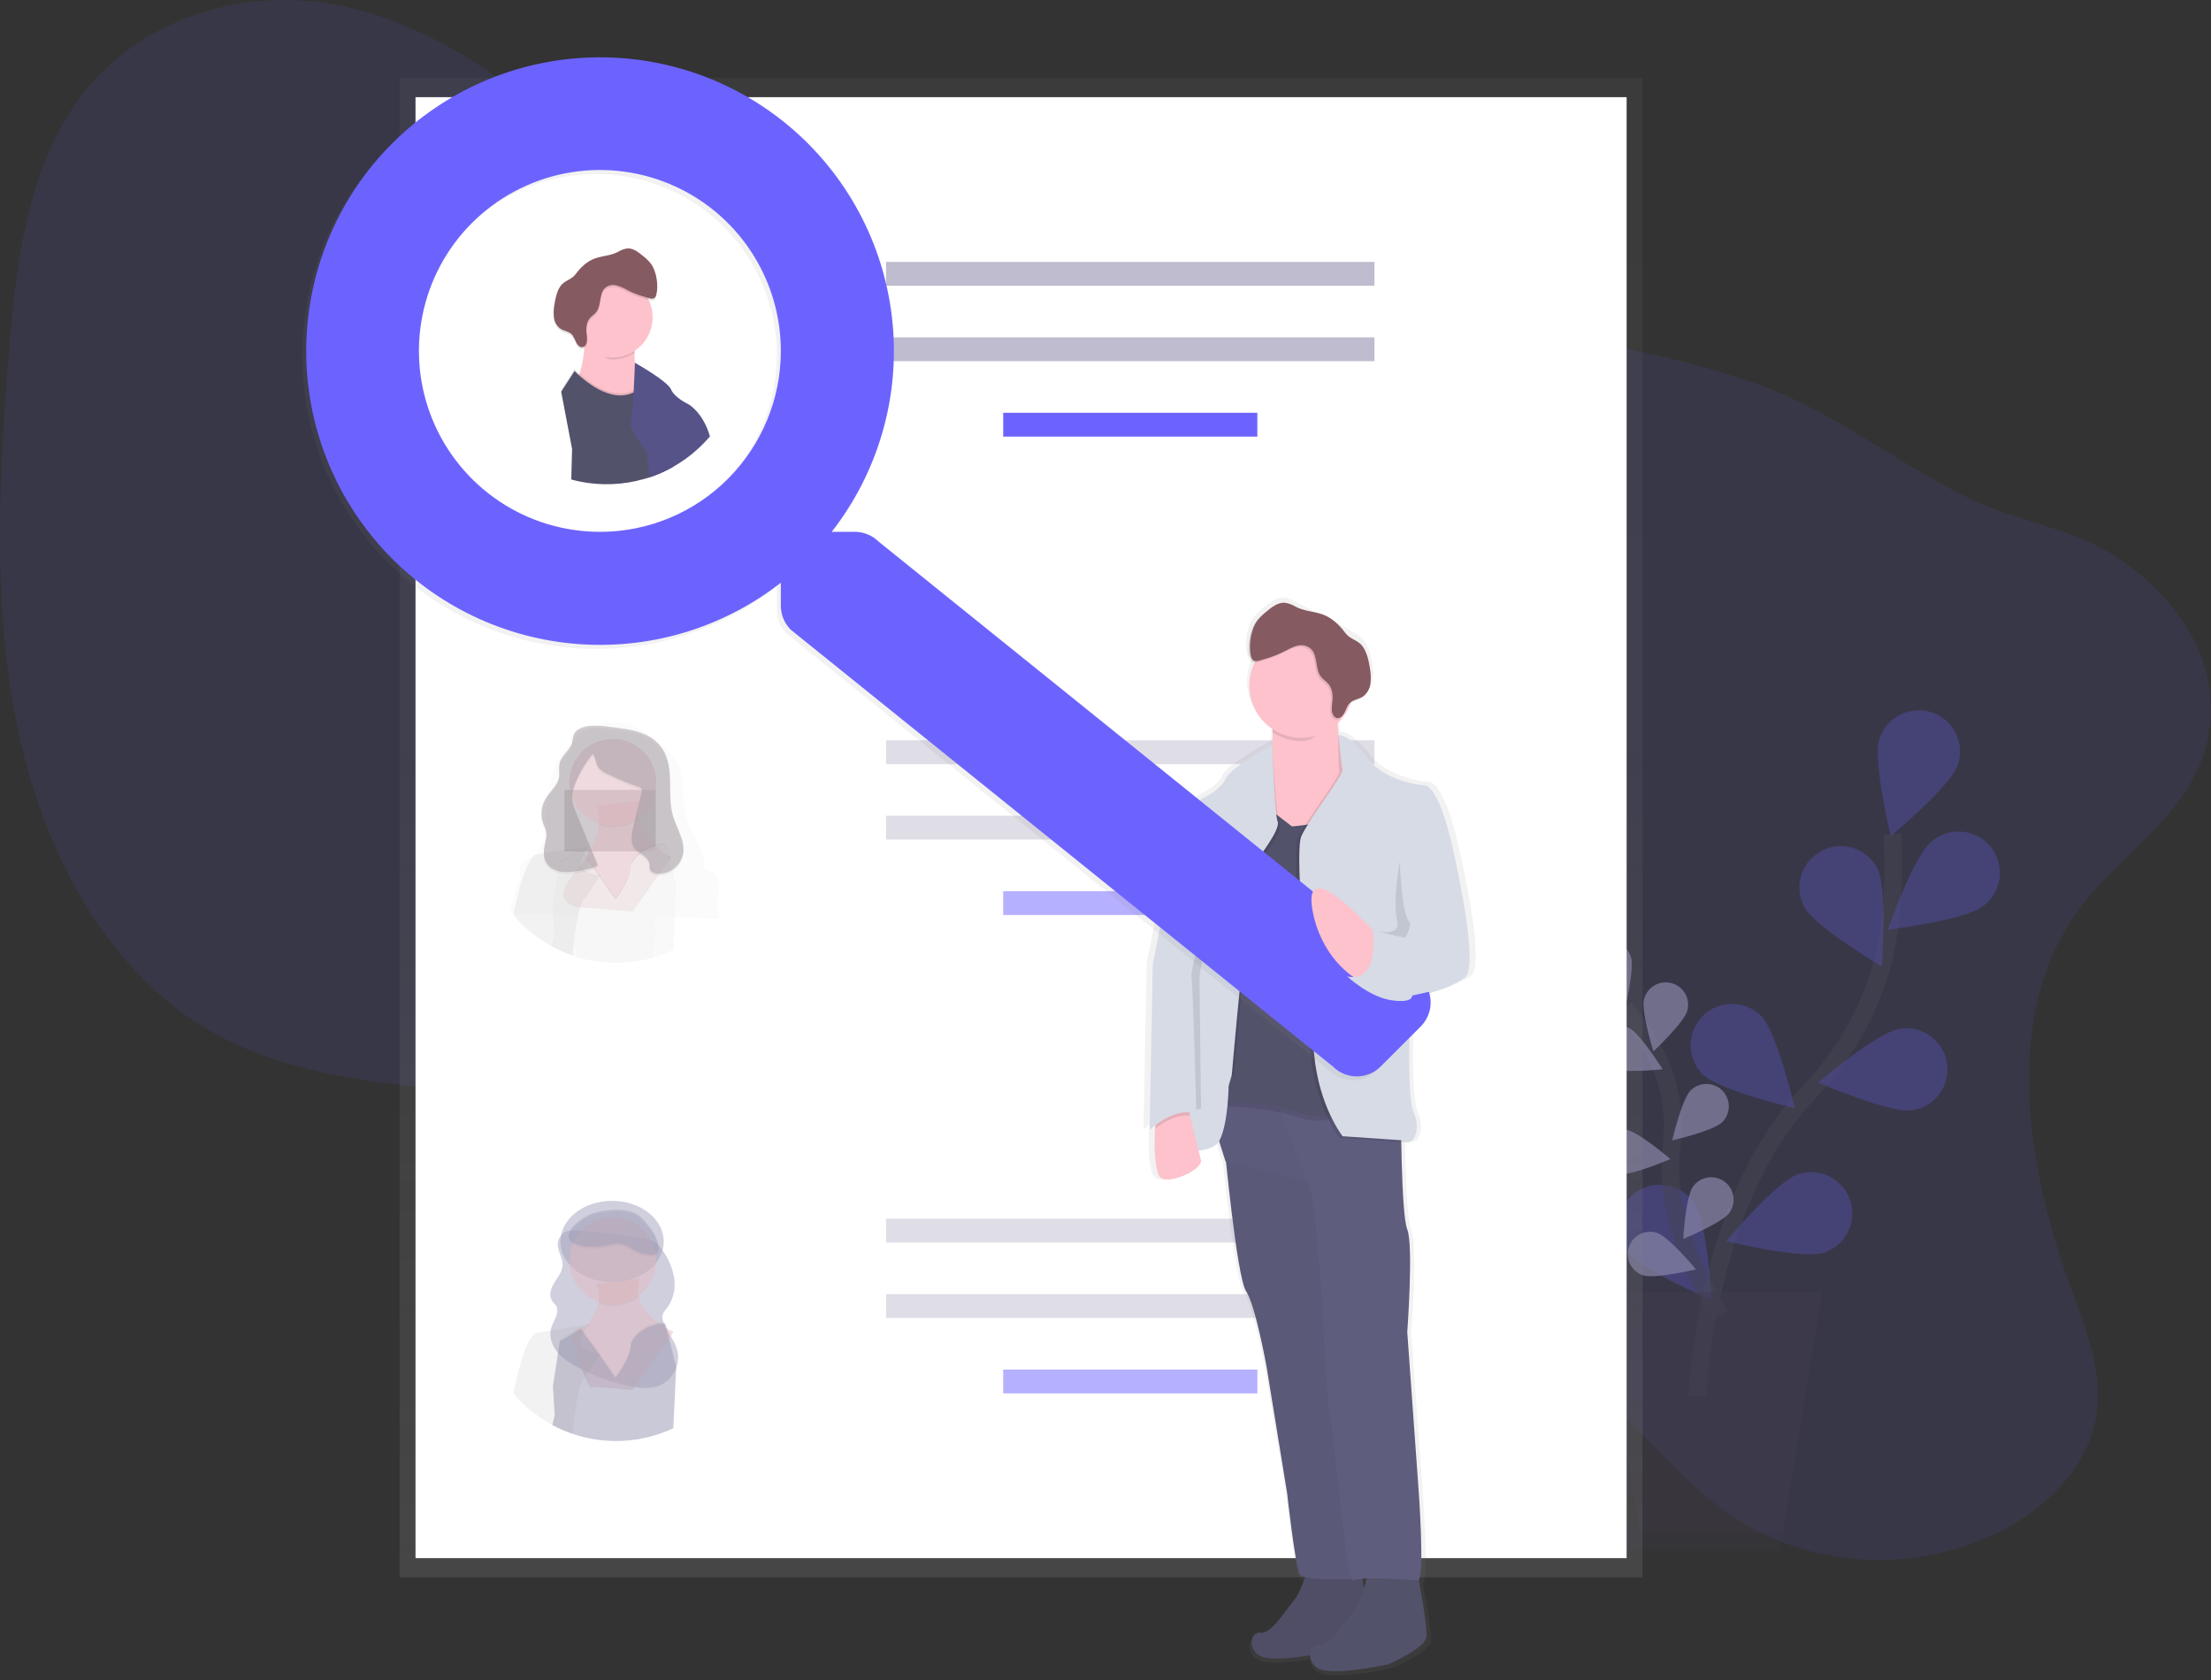 <svg width="250" height="190" viewBox="0 0 250 190" fill="none" xmlns="http://www.w3.org/2000/svg">
<rect x="0" y="0" width="250" height="190" fill="#333333" stroke="none"/>
<g clip-path="url(#clip0)">
<path opacity="0.1" d="M235.046 102.868C226.257 114.928 229.158 132.143 234.238 145.857C235.94 150.448 237.873 155.304 236.99 160.299C235.913 166.405 230.848 170.98 225.584 173.472C215.987 178.014 204.65 177.289 196.065 171.566C188.657 166.627 183.442 158.42 175.89 153.717C163.251 145.848 146.842 149.364 132.775 155.371C122.824 159.621 111.922 165.094 102.224 161.17C95.399 158.409 90.804 151.38 88.386 143.866C87.219 140.238 86.401 136.3 84.076 133.46C82.693 131.772 80.865 130.596 78.986 129.613C61.837 120.633 39.778 126.245 23.152 116.226C11.927 109.46 4.941 96.329 2.038 82.525C-0.864 68.721 -0.146 54.149 1.01 39.826C1.832 29.647 3.132 18.77 9.251 10.772C15.724 2.315 26.571 -1.046 36.272 0.279C45.972 1.603 54.669 6.991 62.277 13.423C71.793 21.446 80.549 31.519 92.384 34.566C100.446 36.64 109.01 35.172 117.391 34.523C131.399 33.441 145.358 34.687 159.232 36.095C172.513 37.442 185.886 38.946 198.465 43.362C207.366 46.486 214.422 52.393 222.802 56.429C228.264 59.06 234.274 59.671 239.415 63.07C245.759 67.257 251.493 74.674 249.632 83.575C247.874 92.037 239.716 96.468 235.046 102.868Z" fill="#6C63FF"/>
<g opacity="0.5">
<path opacity="0.5" d="M191.941 157.874C191.941 157.874 192.682 135.928 204.555 123.527C209.539 118.323 212.812 111.714 213.679 104.561C214.084 101.167 214.177 97.743 213.957 94.331" stroke="#535461" stroke-width="2" stroke-miterlimit="10"/>
<path opacity="0.5" d="M221.395 86.476C220.582 88.927 213.789 94.558 213.789 94.558C213.789 94.558 211.708 85.98 212.521 83.53C212.714 82.948 213.02 82.409 213.422 81.944C213.823 81.48 214.312 81.099 214.861 80.824C215.41 80.549 216.007 80.384 216.619 80.339C217.232 80.295 217.847 80.372 218.43 80.565C219.012 80.758 219.551 81.064 220.016 81.466C220.48 81.867 220.861 82.356 221.136 82.905C221.411 83.454 221.576 84.051 221.62 84.663C221.665 85.276 221.588 85.891 221.395 86.474V86.476Z" fill="#6C63FF"/>
<path opacity="0.5" d="M224.225 102.482C222.205 104.098 213.45 105.136 213.45 105.136C213.45 105.136 216.368 96.805 218.389 95.19C218.864 94.777 219.418 94.463 220.017 94.269C220.616 94.075 221.249 94.004 221.876 94.061C222.504 94.117 223.113 94.3 223.668 94.598C224.223 94.896 224.712 95.303 225.106 95.795C225.5 96.287 225.79 96.853 225.959 97.46C226.129 98.067 226.173 98.702 226.091 99.326C226.009 99.951 225.801 100.552 225.481 101.095C225.16 101.637 224.733 102.109 224.225 102.482Z" fill="#6C63FF"/>
<path opacity="0.5" d="M216.216 125.57C213.661 125.947 205.572 122.427 205.572 122.427C205.572 122.427 212.294 116.707 214.848 116.33C215.456 116.24 216.075 116.271 216.67 116.42C217.266 116.569 217.826 116.835 218.319 117.201C218.812 117.567 219.228 118.026 219.543 118.553C219.858 119.08 220.067 119.663 220.157 120.271C220.246 120.878 220.216 121.497 220.066 122.092C219.917 122.688 219.651 123.248 219.285 123.741C218.92 124.234 218.46 124.65 217.933 124.965C217.407 125.28 216.823 125.489 216.216 125.579V125.57Z" fill="#6C63FF"/>
<path opacity="0.5" d="M206.219 141.674C203.765 142.478 195.196 140.368 195.196 140.368C195.196 140.368 200.855 133.595 203.309 132.791C204.487 132.404 205.771 132.501 206.877 133.06C207.984 133.62 208.823 134.596 209.21 135.774C209.597 136.952 209.5 138.235 208.941 139.342C208.381 140.448 207.405 141.287 206.227 141.674H206.219Z" fill="#6C63FF"/>
<path opacity="0.5" d="M203.974 102.52C205.166 104.81 212.776 109.293 212.776 109.293C212.776 109.293 213.468 100.495 212.276 98.203C211.992 97.659 211.605 97.175 211.134 96.781C210.664 96.386 210.121 96.088 209.536 95.903C208.95 95.718 208.334 95.651 207.723 95.704C207.111 95.758 206.516 95.931 205.972 96.214C205.427 96.498 204.944 96.885 204.549 97.355C204.155 97.826 203.856 98.369 203.672 98.954C203.487 99.54 203.419 100.156 203.473 100.767C203.526 101.379 203.699 101.974 203.983 102.518L203.974 102.52Z" fill="#6C63FF"/>
<path opacity="0.5" d="M192.522 121.502C194.345 123.331 202.939 125.334 202.939 125.334C202.939 125.334 200.965 116.731 199.145 114.902C198.27 114.023 197.082 113.529 195.842 113.526C194.602 113.524 193.413 114.014 192.534 114.889C191.656 115.764 191.162 116.952 191.159 118.192C191.157 119.431 191.647 120.621 192.522 121.499V121.502Z" fill="#6C63FF"/>
<path opacity="0.5" d="M183.924 141.479C185.411 143.589 193.544 147.017 193.544 147.017C193.544 147.017 193.055 138.206 191.566 136.093C191.222 135.57 190.776 135.121 190.254 134.773C189.733 134.425 189.147 134.186 188.531 134.069C187.915 133.952 187.282 133.961 186.67 134.094C186.057 134.227 185.477 134.481 184.965 134.843C184.453 135.204 184.019 135.665 183.689 136.198C183.358 136.73 183.139 137.324 183.042 137.943C182.946 138.563 182.975 139.195 183.128 139.803C183.281 140.411 183.555 140.981 183.933 141.481L183.924 141.479Z" fill="#6C63FF"/>
<path opacity="0.5" d="M194.55 148.791C194.55 148.791 187.815 138.994 188.996 129.776C189.516 125.913 188.769 121.985 186.868 118.583C185.952 116.975 184.891 115.454 183.698 114.039" stroke="#535461" stroke-width="2" stroke-miterlimit="10"/>
<path opacity="0.5" d="M184.409 108.225C184.842 109.554 183.697 114.192 183.697 114.192C183.697 114.192 180.032 111.125 179.598 109.799C179.39 109.161 179.443 108.466 179.747 107.868C180.051 107.269 180.58 106.816 181.218 106.608C181.856 106.399 182.551 106.453 183.149 106.756C183.747 107.06 184.201 107.589 184.409 108.227V108.225Z" fill="#6C63FF"/>
<path opacity="0.5" d="M190.792 114.283C190.435 115.63 186.951 118.906 186.951 118.906C186.951 118.906 185.541 114.34 185.898 112.988C186.07 112.339 186.492 111.785 187.072 111.447C187.653 111.11 188.343 111.017 188.992 111.189C189.641 111.361 190.196 111.783 190.533 112.363C190.87 112.944 190.963 113.634 190.792 114.283Z" fill="#6C63FF"/>
<path opacity="0.5" d="M194.729 126.914C193.739 127.9 189.081 128.966 189.081 128.966C189.081 128.966 190.168 124.312 191.16 123.327C191.396 123.092 191.675 122.907 191.983 122.781C192.291 122.654 192.62 122.59 192.953 122.591C193.285 122.592 193.614 122.658 193.921 122.787C194.228 122.915 194.506 123.102 194.741 123.338C194.975 123.574 195.161 123.854 195.287 124.161C195.413 124.469 195.478 124.798 195.477 125.131C195.476 125.463 195.409 125.792 195.281 126.099C195.153 126.406 194.965 126.684 194.729 126.919V126.914Z" fill="#6C63FF"/>
<path opacity="0.5" d="M195.557 137.144C194.747 138.282 190.327 140.116 190.327 140.116C190.327 140.116 190.612 135.346 191.422 134.208C191.615 133.937 191.859 133.706 192.14 133.53C192.422 133.353 192.735 133.234 193.063 133.178C193.391 133.123 193.726 133.132 194.05 133.206C194.374 133.281 194.68 133.418 194.951 133.61C195.222 133.803 195.453 134.047 195.629 134.328C195.806 134.61 195.925 134.924 195.981 135.251C196.036 135.579 196.027 135.914 195.952 136.238C195.878 136.562 195.741 136.868 195.548 137.139L195.557 137.144Z" fill="#6C63FF"/>
<path opacity="0.5" d="M181.985 120.81C183.24 121.425 187.992 120.931 187.992 120.931C187.992 120.931 185.462 116.877 184.207 116.264C183.604 115.969 182.909 115.926 182.275 116.144C181.64 116.362 181.118 116.823 180.823 117.426C180.528 118.029 180.485 118.724 180.703 119.358C180.921 119.993 181.382 120.515 181.985 120.81Z" fill="#6C63FF"/>
<path opacity="0.5" d="M183.105 132.764C184.488 132.975 188.874 131.083 188.874 131.083C188.874 131.083 185.247 127.971 183.866 127.769C183.202 127.668 182.526 127.835 181.985 128.233C181.445 128.631 181.084 129.227 180.983 129.891C180.882 130.554 181.049 131.231 181.447 131.771C181.845 132.312 182.441 132.672 183.105 132.773V132.764Z" fill="#6C63FF"/>
<path opacity="0.5" d="M185.785 144.229C187.112 144.678 191.756 143.556 191.756 143.556C191.756 143.556 188.708 139.876 187.381 139.434C186.744 139.222 186.049 139.272 185.449 139.573C184.849 139.874 184.393 140.401 184.181 141.038C183.969 141.675 184.019 142.37 184.32 142.97C184.621 143.57 185.148 144.026 185.785 144.238V144.229Z" fill="#6C63FF"/>
<path opacity="0.5" d="M184.409 108.225C184.842 109.554 183.697 114.192 183.697 114.192C183.697 114.192 180.032 111.125 179.598 109.799C179.39 109.161 179.443 108.466 179.747 107.868C180.051 107.269 180.58 106.816 181.218 106.608C181.856 106.399 182.551 106.453 183.149 106.756C183.747 107.06 184.201 107.589 184.409 108.227V108.225Z" fill="white"/>
<path opacity="0.5" d="M190.792 114.283C190.435 115.63 186.951 118.906 186.951 118.906C186.951 118.906 185.541 114.34 185.898 112.988C186.07 112.339 186.492 111.785 187.072 111.447C187.653 111.11 188.343 111.017 188.992 111.189C189.641 111.361 190.196 111.783 190.533 112.363C190.87 112.944 190.963 113.634 190.792 114.283Z" fill="white"/>
<path opacity="0.5" d="M194.729 126.914C193.739 127.9 189.081 128.966 189.081 128.966C189.081 128.966 190.168 124.312 191.16 123.327C191.396 123.092 191.675 122.907 191.983 122.781C192.291 122.654 192.62 122.59 192.953 122.591C193.285 122.592 193.614 122.658 193.921 122.787C194.228 122.915 194.506 123.102 194.741 123.338C194.975 123.574 195.161 123.854 195.287 124.161C195.413 124.469 195.478 124.798 195.477 125.131C195.476 125.463 195.409 125.792 195.281 126.099C195.153 126.406 194.965 126.684 194.729 126.919V126.914Z" fill="white"/>
<path opacity="0.5" d="M195.557 137.144C194.747 138.282 190.327 140.116 190.327 140.116C190.327 140.116 190.612 135.346 191.422 134.208C191.615 133.937 191.859 133.706 192.14 133.53C192.422 133.353 192.735 133.234 193.063 133.178C193.391 133.123 193.726 133.132 194.05 133.206C194.374 133.281 194.68 133.418 194.951 133.61C195.222 133.803 195.453 134.047 195.629 134.328C195.806 134.61 195.925 134.924 195.981 135.251C196.036 135.579 196.027 135.914 195.952 136.238C195.878 136.562 195.741 136.868 195.548 137.139L195.557 137.144Z" fill="white"/>
<path opacity="0.5" d="M181.985 120.81C183.24 121.425 187.992 120.931 187.992 120.931C187.992 120.931 185.462 116.877 184.207 116.264C183.604 115.969 182.909 115.926 182.275 116.144C181.64 116.362 181.118 116.823 180.823 117.426C180.528 118.029 180.485 118.724 180.703 119.358C180.921 119.993 181.382 120.515 181.985 120.81Z" fill="white"/>
<path opacity="0.5" d="M183.105 132.764C184.488 132.975 188.874 131.083 188.874 131.083C188.874 131.083 185.247 127.971 183.866 127.769C183.202 127.668 182.526 127.835 181.985 128.233C181.445 128.631 181.084 129.227 180.983 129.891C180.882 130.554 181.049 131.231 181.447 131.771C181.845 132.312 182.441 132.672 183.105 132.773V132.764Z" fill="white"/>
<path opacity="0.5" d="M185.785 144.229C187.112 144.678 191.756 143.556 191.756 143.556C191.756 143.556 188.708 139.876 187.381 139.434C186.744 139.222 186.049 139.272 185.449 139.573C184.849 139.874 184.393 140.401 184.181 141.038C183.969 141.675 184.019 142.37 184.32 142.97C184.621 143.57 185.148 144.026 185.785 144.238V144.229Z" fill="white"/>
<path opacity="0.5" d="M182.088 175.355H201.244L206.035 146.142H177.299L182.088 175.355Z" fill="#474059"/>
<path opacity="0.1" d="M180.965 146.142L185.44 173.44H201.558L201.244 175.355H182.088L177.299 146.142H180.965Z" fill="black"/>
</g>
<path d="M185.72 8.82H45.186V178.381H185.72V8.82Z" fill="url(#paint0_linear)"/>
<path d="M183.924 10.989H46.982V176.218H183.924V10.989Z" fill="white"/>
<path d="M155.413 29.622H100.188V32.316H155.413V29.622Z" fill="#C0BCCF"/>
<path d="M155.413 38.153H100.188V40.847H155.413V38.153Z" fill="#C0BCCF"/>
<path d="M142.169 46.684H113.433V49.377H142.169V46.684Z" fill="#6C63FF"/>
<path opacity="0.5" d="M155.413 83.726H100.188V86.419H155.413V83.726Z" fill="#C0BCCF"/>
<path opacity="0.5" d="M155.413 92.256H100.188V94.95H155.413V92.256Z" fill="#C0BCCF"/>
<path opacity="0.5" d="M142.169 100.787H113.433V103.481H142.169V100.787Z" fill="#6C63FF"/>
<path opacity="0.5" d="M155.413 137.829H100.188V140.523H155.413V137.829Z" fill="#C0BCCF"/>
<path opacity="0.5" d="M155.413 146.359H100.188V149.053H155.413V146.359Z" fill="#C0BCCF"/>
<path opacity="0.5" d="M142.169 154.891H113.433V157.585H142.169V154.891Z" fill="#6C63FF"/>
<g opacity="0.5">
<path opacity="0.5" d="M80.744 98.751L79.585 98.231C79.603 98.055 79.611 97.878 79.608 97.701C79.616 97.551 79.616 97.401 79.608 97.252C79.493 96.071 78.741 95.043 78.209 93.963C77.722 92.977 77.413 91.913 77.296 90.82C77.154 89.473 77.296 88.077 76.802 86.811C76.4 85.789 75.605 84.936 74.754 84.182C73.799 83.285 72.683 82.578 71.465 82.096C70.222 81.647 68.792 81.533 67.548 81.99C66.425 82.404 65.561 83.228 64.726 84.029C64.12 84.563 63.584 85.173 63.132 85.843C62.623 86.678 62.405 87.639 62.234 88.586C61.966 90.103 61.782 91.633 61.682 93.17C61.594 94.452 61.457 95.907 60.362 96.693C59.828 97.077 59.075 97.292 58.831 97.874C58.761 98.048 58.734 98.237 58.75 98.424C58.743 98.579 58.755 98.735 58.784 98.888C58.799 98.978 58.817 99.066 58.84 99.155C58.525 99.937 58.261 100.738 58.05 101.553C57.886 102.159 57.735 102.754 57.601 103.331H57.964H58.157L60.25 103.38H60.279L62.524 103.432H62.535L64.627 103.481H64.679L65.283 103.524H65.48L73.847 103.717H73.892L74.449 103.731H74.644L76.319 103.769L78.788 103.825H78.806L80.665 103.87H80.863H81.244L81.146 101.921C81.554 98.938 80.744 98.751 80.744 98.751ZM71.344 98.513C71.344 100.166 69.575 102.188 69.575 102.188L67.795 99.764L67.86 99.669L69.575 102.004C69.575 102.004 71.344 99.984 71.344 98.329C71.385 98.245 71.433 98.164 71.486 98.087L71.526 98.213C71.458 98.308 71.397 98.409 71.344 98.513ZM74.065 104.997C74.065 104.914 74.065 104.828 74.049 104.745C74.034 104.662 74.036 104.588 74.025 104.507C74.013 104.427 74.004 104.348 73.993 104.267C73.982 104.186 73.966 104.108 73.951 104.027C73.935 103.946 73.919 103.868 73.901 103.787C73.901 103.76 73.89 103.735 73.883 103.706C73.859 103.6 73.832 103.495 73.802 103.389C73.773 103.284 73.755 103.219 73.728 103.136C73.728 103.098 73.706 103.059 73.692 103.023C73.679 102.988 73.654 102.902 73.634 102.842L73.594 102.725C73.576 102.673 73.558 102.619 73.537 102.568C73.504 102.473 73.468 102.381 73.432 102.287C73.396 102.193 73.358 102.101 73.32 102.009C73.243 101.82 73.16 101.634 73.077 101.445C72.752 100.718 72.386 100.002 72.049 99.292C71.868 98.921 71.708 98.54 71.569 98.152L71.526 98.208C71.458 98.305 71.397 98.406 71.344 98.511C71.344 100.163 69.575 102.186 69.575 102.186L67.795 99.762L66.237 102.007C66.012 102.119 65.788 102.5 65.613 103.044C65.563 103.19 65.516 103.351 65.471 103.52C65.44 103.634 65.411 103.744 65.384 103.872C65.368 103.933 65.355 103.993 65.341 104.056L65.301 104.247V104.276C65.274 104.406 65.247 104.541 65.222 104.678C65.198 104.815 65.168 104.972 65.144 105.127C65.126 105.224 65.11 105.321 65.097 105.417C65.065 105.603 65.038 105.792 65.011 105.98C64.996 106.09 64.98 106.205 64.966 106.306L64.912 106.723C65.027 107.067 65.155 107.397 65.287 107.742C65.371 107.924 65.421 108.12 65.433 108.319C68.195 109.056 71.101 109.056 73.863 108.319C73.862 108.313 73.862 108.306 73.863 108.299C73.822 108.111 73.803 107.919 73.809 107.727C73.855 107.187 73.929 106.651 74.034 106.119C74.067 105.857 74.081 105.593 74.076 105.329V105.235C74.07 105.149 74.067 105.073 74.065 104.999V104.997ZM74.065 104.997C74.065 104.914 74.065 104.828 74.049 104.745C74.034 104.662 74.036 104.588 74.025 104.507C74.013 104.427 74.004 104.348 73.993 104.267C73.982 104.186 73.966 104.108 73.951 104.027C73.935 103.946 73.919 103.868 73.901 103.787C73.901 103.76 73.89 103.735 73.883 103.706C73.859 103.6 73.832 103.495 73.802 103.389C73.773 103.284 73.755 103.219 73.728 103.136C73.728 103.098 73.706 103.059 73.692 103.023C73.679 102.988 73.654 102.902 73.634 102.842L73.594 102.725C73.576 102.673 73.558 102.619 73.537 102.568C73.504 102.473 73.468 102.381 73.432 102.287C73.396 102.193 73.358 102.101 73.32 102.009C73.243 101.82 73.16 101.634 73.077 101.445C72.752 100.718 72.386 100.002 72.049 99.292C71.868 98.921 71.708 98.54 71.569 98.152L71.526 98.208C71.458 98.305 71.397 98.406 71.344 98.511C71.344 100.163 69.575 102.186 69.575 102.186L67.795 99.762L66.237 102.007C66.012 102.119 65.788 102.5 65.613 103.044C65.563 103.19 65.516 103.351 65.471 103.52C65.44 103.634 65.411 103.744 65.384 103.872C65.368 103.933 65.355 103.993 65.341 104.056L65.301 104.247V104.276C65.274 104.406 65.247 104.541 65.222 104.678C65.198 104.815 65.168 104.972 65.144 105.127C65.126 105.224 65.11 105.321 65.097 105.417C65.065 105.603 65.038 105.792 65.011 105.98C64.996 106.09 64.98 106.205 64.966 106.306L64.912 106.723C65.027 107.067 65.155 107.397 65.287 107.742C65.371 107.924 65.421 108.12 65.433 108.319C68.195 109.056 71.101 109.056 73.863 108.319C73.862 108.313 73.862 108.306 73.863 108.299C73.822 108.111 73.803 107.919 73.809 107.727C73.855 107.187 73.929 106.651 74.034 106.119C74.067 105.857 74.081 105.593 74.076 105.329V105.235C74.07 105.149 74.067 105.073 74.065 104.999V104.997ZM74.065 104.997C74.065 104.914 74.065 104.828 74.049 104.745C74.034 104.662 74.036 104.588 74.025 104.507C74.013 104.427 74.004 104.348 73.993 104.267C73.982 104.186 73.966 104.108 73.951 104.027C73.935 103.946 73.919 103.868 73.901 103.787C73.901 103.76 73.89 103.735 73.883 103.706C73.859 103.6 73.832 103.495 73.802 103.389C73.773 103.284 73.755 103.219 73.728 103.136C73.728 103.098 73.706 103.059 73.692 103.023C73.679 102.988 73.654 102.902 73.634 102.842L73.594 102.725C73.576 102.673 73.558 102.619 73.537 102.568C73.504 102.473 73.468 102.381 73.432 102.287C73.396 102.193 73.358 102.101 73.32 102.009C73.243 101.82 73.16 101.634 73.077 101.445C72.752 100.718 72.386 100.002 72.049 99.292C71.868 98.921 71.708 98.54 71.569 98.152L71.526 98.208C71.458 98.305 71.397 98.406 71.344 98.511C71.344 100.163 69.575 102.186 69.575 102.186L67.795 99.762L66.237 102.007C66.012 102.119 65.788 102.5 65.613 103.044C65.563 103.19 65.516 103.351 65.471 103.52C65.44 103.634 65.411 103.744 65.384 103.872C65.368 103.933 65.355 103.993 65.341 104.056L65.301 104.247V104.276C65.274 104.406 65.247 104.541 65.222 104.678C65.198 104.815 65.168 104.972 65.144 105.127C65.126 105.224 65.11 105.321 65.097 105.417C65.065 105.603 65.038 105.792 65.011 105.98C64.996 106.09 64.98 106.205 64.966 106.306L64.912 106.723C65.027 107.067 65.155 107.397 65.287 107.742C65.371 107.924 65.421 108.12 65.433 108.319C68.195 109.056 71.101 109.056 73.863 108.319C73.862 108.313 73.862 108.306 73.863 108.299C73.822 108.111 73.803 107.919 73.809 107.727C73.855 107.187 73.929 106.651 74.034 106.119C74.067 105.857 74.081 105.593 74.076 105.329V105.235C74.07 105.149 74.067 105.073 74.065 104.999V104.997ZM74.065 104.997C74.065 104.914 74.065 104.828 74.049 104.745C74.034 104.662 74.036 104.588 74.025 104.507C74.013 104.427 74.004 104.348 73.993 104.267C73.982 104.186 73.966 104.108 73.951 104.027C73.935 103.946 73.919 103.868 73.901 103.787C73.901 103.76 73.89 103.735 73.883 103.706C73.859 103.6 73.832 103.495 73.802 103.389C73.773 103.284 73.755 103.219 73.728 103.136C73.728 103.098 73.706 103.059 73.692 103.023C73.679 102.988 73.654 102.902 73.634 102.842L73.594 102.725C73.576 102.673 73.558 102.619 73.537 102.568C73.504 102.473 73.468 102.381 73.432 102.287C73.396 102.193 73.358 102.101 73.32 102.009C73.243 101.82 73.16 101.634 73.077 101.445C72.752 100.718 72.386 100.002 72.049 99.292C71.868 98.921 71.708 98.54 71.569 98.152L71.526 98.208C71.458 98.305 71.397 98.406 71.344 98.511C71.344 100.163 69.575 102.186 69.575 102.186L67.795 99.762L66.237 102.007C66.012 102.119 65.788 102.5 65.613 103.044C65.563 103.19 65.516 103.351 65.471 103.52C65.44 103.634 65.411 103.744 65.384 103.872C65.368 103.933 65.355 103.993 65.341 104.056L65.301 104.247V104.276C65.274 104.406 65.247 104.541 65.222 104.678C65.198 104.815 65.168 104.972 65.144 105.127C65.126 105.224 65.11 105.321 65.097 105.417C65.065 105.603 65.038 105.792 65.011 105.98C64.996 106.09 64.98 106.205 64.966 106.306L64.912 106.723C65.027 107.067 65.155 107.397 65.287 107.742C65.371 107.924 65.421 108.12 65.433 108.319C68.195 109.056 71.101 109.056 73.863 108.319C73.862 108.313 73.862 108.306 73.863 108.299C73.822 108.111 73.803 107.919 73.809 107.727C73.855 107.187 73.929 106.651 74.034 106.119C74.067 105.857 74.081 105.593 74.076 105.329V105.235C74.07 105.149 74.067 105.073 74.065 104.999V104.997Z" fill="url(#paint1_linear)"/>
<path opacity="0.5" d="M74.146 89.338H63.819V96.297H74.146V89.338Z" fill="#493545"/>
<path opacity="0.5" d="M75.861 97.014L71.54 103.102L67.023 102.71C67.023 102.71 61.13 103.1 65.058 98.585C66.947 96.415 67.564 94.605 67.696 93.314C67.84 91.918 67.416 91.123 67.416 91.123L72.325 90.535C72.104 91.197 72.076 91.908 72.245 92.585C72.86 95.135 75.861 97.014 75.861 97.014Z" fill="#C77485"/>
<path opacity="0.1" d="M72.243 92.578C71.602 93.063 70.853 93.383 70.059 93.51C69.266 93.638 68.454 93.569 67.694 93.309C67.838 91.913 67.414 91.118 67.414 91.118L72.323 90.53C72.102 91.191 72.074 91.901 72.243 92.578Z" fill="black"/>
<path opacity="0.5" d="M69.281 93.377C71.993 93.377 74.191 91.179 74.191 88.467C74.191 85.756 71.993 83.558 69.281 83.558C66.57 83.558 64.372 85.756 64.372 88.467C64.372 91.179 66.57 93.377 69.281 93.377Z" fill="#C77485"/>
<path opacity="0.1" d="M75.681 97.265L75.567 96.816L75.468 96.421L75.322 95.837L75.295 95.73L75.273 95.64C75.273 95.64 75.389 95.287 74.619 95.402L74.476 95.427C74.355 95.451 74.213 95.485 74.051 95.53L73.906 95.575L73.712 95.635C73.101 95.834 72.544 96.171 72.083 96.618C71.876 96.817 71.692 97.038 71.537 97.279C71.521 97.301 71.51 97.321 71.497 97.339C71.444 97.423 71.396 97.51 71.355 97.6C71.355 99.369 69.586 101.528 69.586 101.528L67.86 99.034L67.826 98.985L67.415 98.388L67.269 98.195L67.22 98.127L66.322 96.922L66.097 96.621L66.023 96.52L65.913 96.374L65.655 96.03L64.645 96.621L63.298 97.406L62.512 102.514V102.655L62.537 103.077L62.701 105.852V105.89L62.414 107.04L62.456 107.062C63.134 107.428 63.84 107.74 64.567 107.996L64.757 108.063C64.982 108.137 65.193 108.205 65.413 108.27C65.421 108.303 65.427 108.337 65.431 108.371C65.431 108.339 65.431 108.306 65.431 108.274C68.186 109.062 71.106 109.062 73.861 108.274L73.912 108.259C74.04 108.223 74.17 108.185 74.296 108.142L74.5 108.077C75.054 107.892 75.597 107.674 76.126 107.426L76.314 103.407L76.449 100.509V100.343L75.681 97.265Z" fill="black"/>
<path opacity="0.5" d="M74.065 104.73C74.065 104.64 74.065 104.55 74.05 104.46C74.034 104.371 74.036 104.292 74.025 104.207C74.014 104.121 74.005 104.036 73.993 103.951C73.982 103.865 73.966 103.78 73.951 103.695C73.935 103.61 73.919 103.524 73.901 103.439C73.901 103.41 73.89 103.383 73.883 103.354C73.859 103.241 73.832 103.129 73.803 103.015C73.773 102.9 73.755 102.833 73.728 102.743C73.728 102.703 73.706 102.662 73.693 102.624C73.679 102.586 73.654 102.494 73.634 102.429L73.594 102.303C73.576 102.247 73.558 102.191 73.538 102.135C73.504 102.034 73.468 101.935 73.432 101.834C73.396 101.733 73.358 101.634 73.32 101.535C73.244 101.333 73.161 101.133 73.078 100.934C72.752 100.157 72.386 99.391 72.049 98.632C71.868 98.235 71.708 97.828 71.569 97.413L71.526 97.474C71.458 97.577 71.397 97.685 71.344 97.797C71.344 99.564 69.575 101.726 69.575 101.726L67.795 99.133L66.237 101.529C66.013 101.647 65.788 102.056 65.613 102.638C65.564 102.795 65.516 102.965 65.472 103.147C65.44 103.268 65.411 103.396 65.384 103.524C65.368 103.589 65.355 103.654 65.341 103.722L65.301 103.926V103.958C65.274 104.097 65.247 104.24 65.222 104.386C65.198 104.532 65.168 104.701 65.144 104.86C65.126 104.963 65.11 105.067 65.097 105.17C65.065 105.37 65.038 105.572 65.011 105.771C64.996 105.888 64.98 105.996 64.966 106.119L64.913 106.568C65.027 106.937 65.155 107.3 65.287 107.657C65.372 107.853 65.421 108.062 65.433 108.275C68.188 109.062 71.108 109.062 73.863 108.275C73.862 108.267 73.862 108.26 73.863 108.252C73.822 108.051 73.804 107.845 73.809 107.639C73.855 107.063 73.93 106.49 74.034 105.922C74.067 105.642 74.081 105.36 74.076 105.078V104.977C74.07 104.891 74.067 104.811 74.065 104.73ZM74.065 104.73C74.065 104.64 74.065 104.55 74.05 104.46C74.034 104.371 74.036 104.292 74.025 104.207C74.014 104.121 74.005 104.036 73.993 103.951C73.982 103.865 73.966 103.78 73.951 103.695C73.935 103.61 73.919 103.524 73.901 103.439C73.901 103.41 73.89 103.383 73.883 103.354C73.859 103.241 73.832 103.129 73.803 103.015C73.773 102.9 73.755 102.833 73.728 102.743C73.728 102.703 73.706 102.662 73.693 102.624C73.679 102.586 73.654 102.494 73.634 102.429L73.594 102.303C73.576 102.247 73.558 102.191 73.538 102.135C73.504 102.034 73.468 101.935 73.432 101.834C73.396 101.733 73.358 101.634 73.32 101.535C73.244 101.333 73.161 101.133 73.078 100.934C72.752 100.157 72.386 99.391 72.049 98.632C71.868 98.235 71.708 97.828 71.569 97.413L71.526 97.474C71.458 97.577 71.397 97.685 71.344 97.797C71.344 99.564 69.575 101.726 69.575 101.726L67.795 99.133L66.237 101.529C66.013 101.647 65.788 102.056 65.613 102.638C65.564 102.795 65.516 102.965 65.472 103.147C65.44 103.268 65.411 103.396 65.384 103.524C65.368 103.589 65.355 103.654 65.341 103.722L65.301 103.926V103.958C65.274 104.097 65.247 104.24 65.222 104.386C65.198 104.532 65.168 104.701 65.144 104.86C65.126 104.963 65.11 105.067 65.097 105.17C65.065 105.37 65.038 105.572 65.011 105.771C64.996 105.888 64.98 105.996 64.966 106.119L64.913 106.568C65.027 106.937 65.155 107.3 65.287 107.657C65.372 107.853 65.421 108.062 65.433 108.275C68.188 109.062 71.108 109.062 73.863 108.275C73.862 108.267 73.862 108.26 73.863 108.252C73.822 108.051 73.804 107.845 73.809 107.639C73.855 107.063 73.93 106.49 74.034 105.922C74.067 105.642 74.081 105.36 74.076 105.078V104.977C74.07 104.891 74.067 104.811 74.065 104.73ZM74.065 104.73C74.065 104.64 74.065 104.55 74.05 104.46C74.034 104.371 74.036 104.292 74.025 104.207C74.014 104.121 74.005 104.036 73.993 103.951C73.982 103.865 73.966 103.78 73.951 103.695C73.935 103.61 73.919 103.524 73.901 103.439C73.901 103.41 73.89 103.383 73.883 103.354C73.859 103.241 73.832 103.129 73.803 103.015C73.773 102.9 73.755 102.833 73.728 102.743C73.728 102.703 73.706 102.662 73.693 102.624C73.679 102.586 73.654 102.494 73.634 102.429L73.594 102.303C73.576 102.247 73.558 102.191 73.538 102.135C73.504 102.034 73.468 101.935 73.432 101.834C73.396 101.733 73.358 101.634 73.32 101.535C73.244 101.333 73.161 101.133 73.078 100.934C72.752 100.157 72.386 99.391 72.049 98.632C71.868 98.235 71.708 97.828 71.569 97.413L71.526 97.474C71.458 97.577 71.397 97.685 71.344 97.797C71.344 99.564 69.575 101.726 69.575 101.726L67.795 99.133L66.237 101.529C66.013 101.647 65.788 102.056 65.613 102.638C65.564 102.795 65.516 102.965 65.472 103.147C65.44 103.268 65.411 103.396 65.384 103.524C65.368 103.589 65.355 103.654 65.341 103.722L65.301 103.926V103.958C65.274 104.097 65.247 104.24 65.222 104.386C65.198 104.532 65.168 104.701 65.144 104.86C65.126 104.963 65.11 105.067 65.097 105.17C65.065 105.37 65.038 105.572 65.011 105.771C64.996 105.888 64.98 105.996 64.966 106.119L64.913 106.568C65.027 106.937 65.155 107.3 65.287 107.657C65.372 107.853 65.421 108.062 65.433 108.275C68.188 109.062 71.108 109.062 73.863 108.275C73.862 108.267 73.862 108.26 73.863 108.252C73.822 108.051 73.804 107.845 73.809 107.639C73.855 107.063 73.93 106.49 74.034 105.922C74.067 105.642 74.081 105.36 74.076 105.078V104.977C74.07 104.891 74.067 104.811 74.065 104.73ZM76.445 100.516L75.644 97.317L75.507 96.769L75.468 96.619L75.273 95.838C75.273 95.831 75.273 95.824 75.273 95.817C75.278 95.783 75.272 95.748 75.257 95.716C75.228 95.658 75.154 95.597 74.981 95.582C74.915 95.577 74.849 95.577 74.784 95.582C74.589 95.601 74.396 95.637 74.207 95.689C74.115 95.714 74.016 95.741 73.91 95.775L73.717 95.835H73.699C73.182 96.005 72.702 96.272 72.285 96.621C72.009 96.851 71.768 97.118 71.567 97.416L71.524 97.476C71.456 97.58 71.395 97.688 71.342 97.8C71.342 99.566 69.573 101.728 69.573 101.728L67.793 99.135L67.692 98.99L67.674 98.965L67.416 98.585L67.22 98.325L67.169 98.258L66.248 97.03L65.957 96.632V96.619L65.856 96.482L65.662 96.226L64.989 96.619L63.305 97.6L62.529 102.653V102.707L62.551 103.075L62.717 105.888V106.048L62.463 107.06C63.141 107.426 63.847 107.738 64.574 107.994L64.764 108.061C64.989 108.135 65.2 108.203 65.42 108.268C65.428 108.301 65.434 108.335 65.438 108.369C65.438 108.337 65.438 108.304 65.438 108.272C68.193 109.06 71.113 109.06 73.868 108.272L73.919 108.257C74.047 108.221 74.177 108.183 74.303 108.14L74.507 108.075C75.061 107.89 75.604 107.672 76.133 107.424L76.319 103.41L76.454 100.543L76.445 100.516ZM65.404 108.268C65.412 108.301 65.418 108.335 65.422 108.369C65.422 108.337 65.422 108.304 65.422 108.272L65.404 108.268ZM74.065 104.73C74.065 104.64 74.065 104.55 74.05 104.46C74.034 104.371 74.036 104.292 74.025 104.207C74.014 104.121 74.005 104.036 73.993 103.951C73.982 103.865 73.966 103.78 73.951 103.695C73.935 103.61 73.919 103.524 73.901 103.439C73.901 103.41 73.89 103.383 73.883 103.354C73.859 103.241 73.832 103.129 73.803 103.015C73.773 102.9 73.755 102.833 73.728 102.743C73.728 102.703 73.706 102.662 73.693 102.624C73.679 102.586 73.654 102.494 73.634 102.429L73.594 102.303C73.576 102.247 73.558 102.191 73.538 102.135C73.504 102.034 73.468 101.935 73.432 101.834C73.396 101.733 73.358 101.634 73.32 101.535C73.244 101.333 73.161 101.133 73.078 100.934C72.752 100.157 72.386 99.391 72.049 98.632C71.868 98.235 71.708 97.828 71.569 97.413L71.526 97.474C71.458 97.577 71.397 97.685 71.344 97.797C71.344 99.564 69.575 101.726 69.575 101.726L67.795 99.133L66.237 101.529C66.013 101.647 65.788 102.056 65.613 102.638C65.564 102.795 65.516 102.965 65.472 103.147C65.44 103.268 65.411 103.396 65.384 103.524C65.368 103.589 65.355 103.654 65.341 103.722L65.301 103.926V103.958C65.274 104.097 65.247 104.24 65.222 104.386C65.198 104.532 65.168 104.701 65.144 104.86C65.126 104.963 65.11 105.067 65.097 105.17C65.065 105.37 65.038 105.572 65.011 105.771C64.996 105.888 64.98 105.996 64.966 106.119L64.913 106.568C65.027 106.937 65.155 107.3 65.287 107.657C65.372 107.853 65.421 108.062 65.433 108.275C68.188 109.062 71.108 109.062 73.863 108.275C73.862 108.267 73.862 108.26 73.863 108.252C73.822 108.051 73.804 107.845 73.809 107.639C73.855 107.063 73.93 106.49 74.034 105.922C74.067 105.642 74.081 105.36 74.076 105.078V104.977C74.07 104.891 74.067 104.811 74.065 104.73ZM74.065 104.73C74.065 104.64 74.065 104.55 74.05 104.46C74.034 104.371 74.036 104.292 74.025 104.207C74.014 104.121 74.005 104.036 73.993 103.951C73.982 103.865 73.966 103.78 73.951 103.695C73.935 103.61 73.919 103.524 73.901 103.439C73.901 103.41 73.89 103.383 73.883 103.354C73.859 103.241 73.832 103.129 73.803 103.015C73.773 102.9 73.755 102.833 73.728 102.743C73.728 102.703 73.706 102.662 73.693 102.624C73.679 102.586 73.654 102.494 73.634 102.429L73.594 102.303C73.576 102.247 73.558 102.191 73.538 102.135C73.504 102.034 73.468 101.935 73.432 101.834C73.396 101.733 73.358 101.634 73.32 101.535C73.244 101.333 73.161 101.133 73.078 100.934C72.752 100.157 72.386 99.391 72.049 98.632C71.868 98.235 71.708 97.828 71.569 97.413L71.526 97.474C71.458 97.577 71.397 97.685 71.344 97.797C71.344 99.564 69.575 101.726 69.575 101.726L67.795 99.133L66.237 101.529C66.013 101.647 65.788 102.056 65.613 102.638C65.564 102.795 65.516 102.965 65.472 103.147C65.44 103.268 65.411 103.396 65.384 103.524C65.368 103.589 65.355 103.654 65.341 103.722L65.301 103.926V103.958C65.274 104.097 65.247 104.24 65.222 104.386C65.198 104.532 65.168 104.701 65.144 104.86C65.126 104.963 65.11 105.067 65.097 105.17C65.065 105.37 65.038 105.572 65.011 105.771C64.996 105.888 64.98 105.996 64.966 106.119L64.913 106.568C65.027 106.937 65.155 107.3 65.287 107.657C65.372 107.853 65.421 108.062 65.433 108.275C68.188 109.062 71.108 109.062 73.863 108.275C73.862 108.267 73.862 108.26 73.863 108.252C73.822 108.051 73.804 107.845 73.809 107.639C73.855 107.063 73.93 106.49 74.034 105.922C74.067 105.642 74.081 105.36 74.076 105.078V104.977C74.07 104.891 74.067 104.811 74.065 104.73ZM74.065 104.73C74.065 104.64 74.065 104.55 74.05 104.46C74.034 104.371 74.036 104.292 74.025 104.207C74.014 104.121 74.005 104.036 73.993 103.951C73.982 103.865 73.966 103.78 73.951 103.695C73.935 103.61 73.919 103.524 73.901 103.439C73.901 103.41 73.89 103.383 73.883 103.354C73.859 103.241 73.832 103.129 73.803 103.015C73.773 102.9 73.755 102.833 73.728 102.743C73.728 102.703 73.706 102.662 73.693 102.624C73.679 102.586 73.654 102.494 73.634 102.429L73.594 102.303C73.576 102.247 73.558 102.191 73.538 102.135C73.504 102.034 73.468 101.935 73.432 101.834C73.396 101.733 73.358 101.634 73.32 101.535C73.244 101.333 73.161 101.133 73.078 100.934C72.752 100.157 72.386 99.391 72.049 98.632C71.868 98.235 71.708 97.828 71.569 97.413L71.526 97.474C71.458 97.577 71.397 97.685 71.344 97.797C71.344 99.564 69.575 101.726 69.575 101.726L67.795 99.133L66.237 101.529C66.013 101.647 65.788 102.056 65.613 102.638C65.564 102.795 65.516 102.965 65.472 103.147C65.44 103.268 65.411 103.396 65.384 103.524C65.368 103.589 65.355 103.654 65.341 103.722L65.301 103.926V103.958C65.274 104.097 65.247 104.24 65.222 104.386C65.198 104.532 65.168 104.701 65.144 104.86C65.126 104.963 65.11 105.067 65.097 105.17C65.065 105.37 65.038 105.572 65.011 105.771C64.996 105.888 64.98 105.996 64.966 106.119L64.913 106.568C65.027 106.937 65.155 107.3 65.287 107.657C65.372 107.853 65.421 108.062 65.433 108.275C68.188 109.062 71.108 109.062 73.863 108.275C73.862 108.267 73.862 108.26 73.863 108.252C73.822 108.051 73.804 107.845 73.809 107.639C73.855 107.063 73.93 106.49 74.034 105.922C74.067 105.642 74.081 105.36 74.076 105.078V104.977C74.07 104.891 74.067 104.811 74.065 104.73ZM74.065 104.73C74.065 104.64 74.065 104.55 74.05 104.46C74.034 104.371 74.036 104.292 74.025 104.207C74.014 104.121 74.005 104.036 73.993 103.951C73.982 103.865 73.966 103.78 73.951 103.695C73.935 103.61 73.919 103.524 73.901 103.439C73.901 103.41 73.89 103.383 73.883 103.354C73.859 103.241 73.832 103.129 73.803 103.015C73.773 102.9 73.755 102.833 73.728 102.743C73.728 102.703 73.706 102.662 73.693 102.624C73.679 102.586 73.654 102.494 73.634 102.429L73.594 102.303C73.576 102.247 73.558 102.191 73.538 102.135C73.504 102.034 73.468 101.935 73.432 101.834C73.396 101.733 73.358 101.634 73.32 101.535C73.244 101.333 73.161 101.133 73.078 100.934C72.752 100.157 72.386 99.391 72.049 98.632C71.868 98.235 71.708 97.828 71.569 97.413L71.526 97.474C71.458 97.577 71.397 97.685 71.344 97.797C71.344 99.564 69.575 101.726 69.575 101.726L67.795 99.133L66.237 101.529C66.013 101.647 65.788 102.056 65.613 102.638C65.564 102.795 65.516 102.965 65.472 103.147C65.44 103.268 65.411 103.396 65.384 103.524C65.368 103.589 65.355 103.654 65.341 103.722L65.301 103.926V103.958C65.274 104.097 65.247 104.24 65.222 104.386C65.198 104.532 65.168 104.701 65.144 104.86C65.126 104.963 65.11 105.067 65.097 105.17C65.065 105.37 65.038 105.572 65.011 105.771C64.996 105.888 64.98 105.996 64.966 106.119L64.913 106.568C65.027 106.937 65.155 107.3 65.287 107.657C65.372 107.853 65.421 108.062 65.433 108.275C68.188 109.062 71.108 109.062 73.863 108.275C73.862 108.267 73.862 108.26 73.863 108.252C73.822 108.051 73.804 107.845 73.809 107.639C73.855 107.063 73.93 106.49 74.034 105.922C74.067 105.642 74.081 105.36 74.076 105.078V104.977C74.07 104.891 74.067 104.811 74.065 104.73ZM74.065 104.73C74.065 104.64 74.065 104.55 74.05 104.46C74.034 104.371 74.036 104.292 74.025 104.207C74.014 104.121 74.005 104.036 73.993 103.951C73.982 103.865 73.966 103.78 73.951 103.695C73.935 103.61 73.919 103.524 73.901 103.439C73.901 103.41 73.89 103.383 73.883 103.354C73.859 103.241 73.832 103.129 73.803 103.015C73.773 102.9 73.755 102.833 73.728 102.743C73.728 102.703 73.706 102.662 73.693 102.624C73.679 102.586 73.654 102.494 73.634 102.429L73.594 102.303C73.576 102.247 73.558 102.191 73.538 102.135C73.504 102.034 73.468 101.935 73.432 101.834C73.396 101.733 73.358 101.634 73.32 101.535C73.244 101.333 73.161 101.133 73.078 100.934C72.752 100.157 72.386 99.391 72.049 98.632C71.868 98.235 71.708 97.828 71.569 97.413L71.526 97.474C71.458 97.577 71.397 97.685 71.344 97.797C71.344 99.564 69.575 101.726 69.575 101.726L67.795 99.133L66.237 101.529C66.013 101.647 65.788 102.056 65.613 102.638C65.564 102.795 65.516 102.965 65.472 103.147C65.44 103.268 65.411 103.396 65.384 103.524C65.368 103.589 65.355 103.654 65.341 103.722L65.301 103.926V103.958C65.274 104.097 65.247 104.24 65.222 104.386C65.198 104.532 65.168 104.701 65.144 104.86C65.126 104.963 65.11 105.067 65.097 105.17C65.065 105.37 65.038 105.572 65.011 105.771C64.996 105.888 64.98 105.996 64.966 106.119L64.913 106.568C65.027 106.937 65.155 107.3 65.287 107.657C65.372 107.853 65.421 108.062 65.433 108.275C68.188 109.062 71.108 109.062 73.863 108.275C73.862 108.267 73.862 108.26 73.863 108.252C73.822 108.051 73.804 107.845 73.809 107.639C73.855 107.063 73.93 106.49 74.034 105.922C74.067 105.642 74.081 105.36 74.076 105.078V104.977C74.07 104.891 74.067 104.811 74.065 104.73ZM74.065 104.73C74.065 104.64 74.065 104.55 74.05 104.46C74.034 104.371 74.036 104.292 74.025 104.207C74.014 104.121 74.005 104.036 73.993 103.951C73.982 103.865 73.966 103.78 73.951 103.695C73.935 103.61 73.919 103.524 73.901 103.439C73.901 103.41 73.89 103.383 73.883 103.354C73.859 103.241 73.832 103.129 73.803 103.015C73.773 102.9 73.755 102.833 73.728 102.743C73.728 102.703 73.706 102.662 73.693 102.624C73.679 102.586 73.654 102.494 73.634 102.429L73.594 102.303C73.576 102.247 73.558 102.191 73.538 102.135C73.504 102.034 73.468 101.935 73.432 101.834C73.396 101.733 73.358 101.634 73.32 101.535C73.244 101.333 73.161 101.133 73.078 100.934C72.752 100.157 72.386 99.391 72.049 98.632C71.868 98.235 71.708 97.828 71.569 97.413L71.526 97.474C71.458 97.577 71.397 97.685 71.344 97.797C71.344 99.564 69.575 101.726 69.575 101.726L67.795 99.133L66.237 101.529C66.013 101.647 65.788 102.056 65.613 102.638C65.564 102.795 65.516 102.965 65.472 103.147C65.44 103.268 65.411 103.396 65.384 103.524C65.368 103.589 65.355 103.654 65.341 103.722L65.301 103.926V103.958C65.274 104.097 65.247 104.24 65.222 104.386C65.198 104.532 65.168 104.701 65.144 104.86C65.126 104.963 65.11 105.067 65.097 105.17C65.065 105.37 65.038 105.572 65.011 105.771C64.996 105.888 64.98 105.996 64.966 106.119L64.913 106.568C65.027 106.937 65.155 107.3 65.287 107.657C65.372 107.853 65.421 108.062 65.433 108.275C68.188 109.062 71.108 109.062 73.863 108.275C73.862 108.267 73.862 108.26 73.863 108.252C73.822 108.051 73.804 107.845 73.809 107.639C73.855 107.063 73.93 106.49 74.034 105.922C74.067 105.642 74.081 105.36 74.076 105.078V104.977C74.07 104.891 74.067 104.811 74.065 104.73ZM74.065 104.73C74.065 104.64 74.065 104.55 74.05 104.46C74.034 104.371 74.036 104.292 74.025 104.207C74.014 104.121 74.005 104.036 73.993 103.951C73.982 103.865 73.966 103.78 73.951 103.695C73.935 103.61 73.919 103.524 73.901 103.439C73.901 103.41 73.89 103.383 73.883 103.354C73.859 103.241 73.832 103.129 73.803 103.015C73.773 102.9 73.755 102.833 73.728 102.743C73.728 102.703 73.706 102.662 73.693 102.624C73.679 102.586 73.654 102.494 73.634 102.429L73.594 102.303C73.576 102.247 73.558 102.191 73.538 102.135C73.504 102.034 73.468 101.935 73.432 101.834C73.396 101.733 73.358 101.634 73.32 101.535C73.244 101.333 73.161 101.133 73.078 100.934C72.752 100.157 72.386 99.391 72.049 98.632C71.868 98.235 71.708 97.828 71.569 97.413L71.526 97.474C71.458 97.577 71.397 97.685 71.344 97.797C71.344 99.564 69.575 101.726 69.575 101.726L67.795 99.133L66.237 101.529C66.013 101.647 65.788 102.056 65.613 102.638C65.564 102.795 65.516 102.965 65.472 103.147C65.44 103.268 65.411 103.396 65.384 103.524C65.368 103.589 65.355 103.654 65.341 103.722L65.301 103.926V103.958C65.274 104.097 65.247 104.24 65.222 104.386C65.198 104.532 65.168 104.701 65.144 104.86C65.126 104.963 65.11 105.067 65.097 105.17C65.065 105.37 65.038 105.572 65.011 105.771C64.996 105.888 64.98 105.996 64.966 106.119L64.913 106.568C65.027 106.937 65.155 107.3 65.287 107.657C65.372 107.853 65.421 108.062 65.433 108.275C68.188 109.062 71.108 109.062 73.863 108.275C73.862 108.267 73.862 108.26 73.863 108.252C73.822 108.051 73.804 107.845 73.809 107.639C73.855 107.063 73.93 106.49 74.034 105.922C74.067 105.642 74.081 105.36 74.076 105.078V104.977C74.07 104.891 74.067 104.811 74.065 104.73ZM74.065 104.73C74.065 104.64 74.065 104.55 74.05 104.46C74.034 104.371 74.036 104.292 74.025 104.207C74.014 104.121 74.005 104.036 73.993 103.951C73.982 103.865 73.966 103.78 73.951 103.695C73.935 103.61 73.919 103.524 73.901 103.439C73.901 103.41 73.89 103.383 73.883 103.354C73.859 103.241 73.832 103.129 73.803 103.015C73.773 102.9 73.755 102.833 73.728 102.743C73.728 102.703 73.706 102.662 73.693 102.624C73.679 102.586 73.654 102.494 73.634 102.429L73.594 102.303C73.576 102.247 73.558 102.191 73.538 102.135C73.504 102.034 73.468 101.935 73.432 101.834C73.396 101.733 73.358 101.634 73.32 101.535C73.244 101.333 73.161 101.133 73.078 100.934C72.752 100.157 72.386 99.391 72.049 98.632C71.868 98.235 71.708 97.828 71.569 97.413L71.526 97.474C71.458 97.577 71.397 97.685 71.344 97.797C71.344 99.564 69.575 101.726 69.575 101.726L67.795 99.133L66.237 101.529C66.013 101.647 65.788 102.056 65.613 102.638C65.564 102.795 65.516 102.965 65.472 103.147C65.44 103.268 65.411 103.396 65.384 103.524C65.368 103.589 65.355 103.654 65.341 103.722L65.301 103.926V103.958C65.274 104.097 65.247 104.24 65.222 104.386C65.198 104.532 65.168 104.701 65.144 104.86C65.126 104.963 65.11 105.067 65.097 105.17C65.065 105.37 65.038 105.572 65.011 105.771C64.996 105.888 64.98 105.996 64.966 106.119L64.913 106.568C65.027 106.937 65.155 107.3 65.287 107.657C65.372 107.853 65.421 108.062 65.433 108.275C68.188 109.062 71.108 109.062 73.863 108.275C73.862 108.267 73.862 108.26 73.863 108.252C73.822 108.051 73.804 107.845 73.809 107.639C73.855 107.063 73.93 106.49 74.034 105.922C74.067 105.642 74.081 105.36 74.076 105.078V104.977C74.07 104.891 74.067 104.811 74.065 104.73Z" fill="white"/>
<path opacity="0.1" d="M67.826 98.983L67.675 98.963C67.448 98.932 67.223 98.887 67.002 98.828L66.919 98.806C66.371 98.651 65.772 98.372 65.637 97.883C65.597 97.725 65.602 97.56 65.65 97.405C65.726 97.138 65.828 96.879 65.956 96.632V96.619C65.973 96.584 65.991 96.551 66.012 96.518C66.197 96.156 66.477 95.851 66.822 95.636L66.553 95.678L64.272 96.049L60.736 96.619C60.736 96.619 60.108 96.493 59.252 98.85C59.252 98.88 59.232 98.907 59.223 98.938C59.017 99.515 58.799 100.236 58.574 101.136C58.419 101.76 58.278 102.373 58.148 102.968C58.11 103.147 58.072 103.325 58.036 103.5C58.44 103.977 58.876 104.427 59.34 104.847L59.414 104.916C60.323 105.739 61.327 106.45 62.404 107.033L62.447 107.056C63.125 107.422 63.831 107.734 64.557 107.99L64.748 108.057C64.788 107.642 64.833 107.182 64.887 106.71C64.887 106.663 64.887 106.616 64.905 106.569L64.959 106.12C64.972 106.005 64.988 105.895 65.004 105.772C65.031 105.572 65.058 105.37 65.089 105.17C65.103 105.067 65.118 104.964 65.136 104.86C65.161 104.701 65.188 104.541 65.215 104.387C65.242 104.232 65.267 104.097 65.294 103.958V103.926L65.334 103.722C65.347 103.655 65.361 103.59 65.377 103.525C65.404 103.397 65.433 103.269 65.464 103.147C65.509 102.966 65.556 102.795 65.606 102.638C65.785 102.056 65.994 101.648 66.23 101.529L67.788 99.133L67.853 99.032L67.882 98.987L67.826 98.983Z" fill="black"/>
<path opacity="0.1" d="M64.991 83.082C64.766 83.392 64.784 83.818 64.683 84.204C64.443 85.082 63.491 85.632 63.273 86.517C63.145 87.033 63.293 87.581 63.206 88.106C63.046 89.074 62.162 89.729 61.668 90.576C61.418 91.012 61.269 91.499 61.234 92C61.199 92.502 61.277 93.005 61.464 93.472C61.579 93.707 61.675 93.952 61.749 94.204C61.806 94.578 61.782 94.961 61.679 95.326C61.511 96.125 61.338 97.005 61.724 97.726C62.05 98.334 62.725 98.691 63.406 98.803C64.093 98.881 64.787 98.849 65.464 98.709C66.207 98.595 66.968 98.462 67.615 98.081L65.184 92.212C64.939 91.62 64.688 91.007 64.69 90.365C64.71 89.891 64.812 89.424 64.993 88.986C65.463 87.716 66.147 86.536 67.013 85.495C67.366 85.904 67.339 86.526 67.633 86.979C67.893 87.314 68.239 87.573 68.634 87.727C69.786 88.289 70.97 88.784 72.179 89.209C72.255 89.218 72.327 89.246 72.389 89.29C72.452 89.335 72.502 89.393 72.537 89.462C72.571 89.53 72.588 89.606 72.586 89.682C72.584 89.759 72.562 89.834 72.525 89.9L71.609 93.68C71.407 94.513 71.229 95.476 71.748 96.15C72.266 96.823 73.436 97.142 73.443 98.011C73.433 98.148 73.433 98.287 73.443 98.424C73.503 98.83 73.986 99.026 74.397 99.046C75.071 99.059 75.728 98.832 76.251 98.406C76.774 97.98 77.128 97.381 77.25 96.718C77.475 95.232 76.492 93.862 76.081 92.414C75.389 89.978 76.305 87.121 74.947 84.981C73.847 83.246 71.842 82.774 69.938 82.559C68.603 82.402 65.931 81.841 64.991 83.082Z" fill="black"/>
<path opacity="0.5" d="M64.991 82.857C64.766 83.167 64.784 83.594 64.683 83.98C64.443 84.858 63.491 85.408 63.273 86.292C63.145 86.808 63.293 87.356 63.206 87.882C63.046 88.849 62.162 89.505 61.668 90.351C61.418 90.787 61.269 91.274 61.234 91.776C61.199 92.277 61.277 92.78 61.464 93.247C61.579 93.483 61.675 93.727 61.749 93.979C61.806 94.354 61.782 94.736 61.679 95.101C61.511 95.901 61.338 96.781 61.724 97.501C62.05 98.11 62.725 98.466 63.406 98.579C64.093 98.656 64.787 98.625 65.464 98.484C66.207 98.37 66.968 98.238 67.615 97.856L65.184 91.988C64.939 91.395 64.688 90.782 64.69 90.14C64.71 89.666 64.812 89.2 64.993 88.762C65.463 87.492 66.147 86.311 67.013 85.271C67.366 85.679 67.339 86.301 67.633 86.755C67.893 87.09 68.239 87.348 68.634 87.502C69.786 88.064 70.97 88.559 72.179 88.984C72.255 88.993 72.327 89.022 72.389 89.066C72.452 89.11 72.502 89.169 72.537 89.237C72.571 89.305 72.588 89.381 72.586 89.458C72.584 89.534 72.562 89.609 72.525 89.675L71.609 93.456C71.407 94.289 71.229 95.252 71.748 95.925C72.266 96.599 73.436 96.918 73.443 97.786C73.433 97.924 73.433 98.062 73.443 98.199C73.503 98.606 73.986 98.801 74.397 98.821C75.071 98.835 75.728 98.608 76.251 98.181C76.774 97.755 77.128 97.157 77.25 96.493C77.475 95.007 76.492 93.638 76.081 92.19C75.389 89.754 76.305 86.896 74.947 84.757C73.847 83.021 71.842 82.55 69.938 82.334C68.603 82.177 65.931 81.616 64.991 82.857Z" fill="#493545"/>
</g>
<g opacity="0.5">
<path opacity="0.5" d="M63.611 142.988C63.631 143.74 63.119 144.382 62.713 145.008C62.306 145.635 62.005 146.49 62.423 147.116C62.56 147.323 62.767 147.482 62.89 147.698C63.323 148.45 62.603 149.314 62.34 150.14C62.037 151.094 62.389 152.161 63.027 152.935C63.664 153.71 64.544 154.233 65.433 154.693C67.303 155.689 69.309 156.403 71.387 156.812C72.474 157.012 73.632 157.102 74.651 156.666C75.358 156.342 75.936 155.789 76.291 155.097C76.647 154.405 76.76 153.614 76.611 152.85C76.353 151.669 75.489 150.72 75.04 149.604C74.935 149.385 74.884 149.144 74.891 148.901C74.93 148.477 75.255 148.145 75.509 147.801C76.145 146.866 76.405 145.725 76.236 144.607C76.059 143.488 75.631 142.424 74.984 141.495C74.752 141.11 74.447 140.774 74.085 140.507C73.596 140.177 72.99 140.083 72.406 140C69.968 139.659 67.443 139.286 64.984 139.16C64.208 139.12 63.638 139.273 63.254 140C62.668 141.084 63.581 141.899 63.611 142.988Z" fill="#444176"/>
<path opacity="0.5" d="M76.167 150.623L71.54 157.203L67.023 156.81C67.023 156.81 66.875 158.382 65.059 152.686C64.044 149.501 66.107 150.608 66.514 149.725C66.92 148.843 67.636 148.064 67.697 147.413C67.84 146.017 67.416 145.222 67.416 145.222L72.326 144.634C72.104 145.295 72.076 146.006 72.245 146.683C72.86 149.238 76.167 150.623 76.167 150.623Z" fill="#C77485"/>
<path opacity="0.5" d="M69.207 145.013C72.431 145.013 75.044 142.952 75.044 140.411C75.044 137.869 72.431 135.809 69.207 135.809C65.984 135.809 63.371 137.869 63.371 140.411C63.371 142.952 65.984 145.013 69.207 145.013Z" fill="#444176"/>
<path opacity="0.1" d="M72.243 146.681C71.603 147.166 70.853 147.486 70.06 147.614C69.267 147.742 68.455 147.673 67.695 147.413C67.838 146.017 67.414 145.222 67.414 145.222L72.324 144.634C72.103 145.295 72.075 146.005 72.243 146.681Z" fill="black"/>
<path opacity="0.5" d="M69.282 147.481C71.993 147.481 74.192 145.282 74.192 142.571C74.192 139.859 71.993 137.661 69.282 137.661C66.57 137.661 64.372 139.859 64.372 142.571C64.372 145.282 66.57 147.481 69.282 147.481Z" fill="#C77485"/>
<path opacity="0.1" d="M75.682 151.369L75.567 150.92L75.469 150.525L75.323 149.941L75.296 149.833L75.273 149.743C75.273 149.743 75.39 149.391 74.62 149.505L74.476 149.53C74.355 149.555 74.213 149.588 74.052 149.633L73.906 149.678L73.713 149.739C73.102 149.938 72.544 150.274 72.083 150.722C71.876 150.92 71.693 151.142 71.537 151.382C71.522 151.405 71.511 151.425 71.497 151.443C71.444 151.526 71.397 151.613 71.356 151.703C71.356 153.472 69.587 155.632 69.587 155.632L67.86 153.138L67.827 153.088L67.416 152.491L67.27 152.298L67.221 152.231L66.323 151.025L66.098 150.724L66.024 150.623L65.914 150.477L65.656 150.134L64.645 150.724L63.299 151.51L62.513 156.617V156.759L62.538 157.181L62.701 159.956V159.994L62.414 161.143L62.457 161.166C63.135 161.531 63.84 161.844 64.567 162.099L64.758 162.167C64.982 162.241 65.193 162.308 65.413 162.373C65.421 162.407 65.427 162.44 65.431 162.474C65.431 162.443 65.431 162.409 65.431 162.378C68.186 163.165 71.106 163.165 73.861 162.378L73.913 162.362C74.041 162.326 74.171 162.288 74.297 162.245L74.501 162.18C75.055 161.995 75.597 161.778 76.126 161.529L76.315 157.511L76.45 154.613V154.446L75.682 151.369Z" fill="black"/>
<path opacity="0.5" d="M74.066 158.833C74.066 158.744 74.066 158.654 74.05 158.564C74.034 158.474 74.037 158.396 74.025 158.31C74.014 158.225 74.005 158.14 73.994 158.054C73.983 157.969 73.967 157.884 73.951 157.798C73.936 157.713 73.92 157.628 73.902 157.542C73.902 157.513 73.891 157.486 73.884 157.457C73.859 157.345 73.832 157.233 73.803 157.118C73.774 157.004 73.756 156.936 73.729 156.847C73.729 156.806 73.707 156.766 73.693 156.728C73.68 156.689 73.655 156.597 73.635 156.532L73.594 156.407C73.576 156.35 73.558 156.294 73.538 156.238C73.504 156.137 73.469 156.038 73.433 155.937C73.397 155.836 73.359 155.738 73.32 155.639C73.244 155.437 73.161 155.237 73.078 155.037C72.752 154.26 72.386 153.495 72.05 152.736C71.869 152.338 71.709 151.931 71.569 151.517L71.527 151.578C71.459 151.681 71.398 151.789 71.345 151.901C71.345 153.668 69.576 155.83 69.576 155.83L67.796 153.237L66.238 155.632C66.013 155.751 65.789 156.16 65.614 156.741C65.564 156.898 65.517 157.069 65.472 157.251C65.441 157.372 65.412 157.5 65.385 157.628C65.369 157.693 65.355 157.758 65.342 157.825L65.302 158.03V158.061C65.275 158.2 65.248 158.344 65.223 158.49C65.198 158.636 65.169 158.804 65.144 158.964C65.126 159.067 65.111 159.17 65.097 159.273C65.066 159.473 65.039 159.675 65.012 159.875C64.996 159.992 64.981 160.099 64.967 160.223L64.913 160.672C65.028 161.04 65.156 161.404 65.288 161.761C65.373 161.956 65.422 162.165 65.434 162.378C68.189 163.165 71.109 163.165 73.864 162.378C73.863 162.371 73.863 162.363 73.864 162.356C73.822 162.154 73.804 161.948 73.81 161.743C73.855 161.167 73.93 160.594 74.034 160.025C74.067 159.745 74.082 159.463 74.077 159.181V159.08C74.07 158.995 74.068 158.914 74.066 158.833ZM74.066 158.833C74.066 158.744 74.066 158.654 74.05 158.564C74.034 158.474 74.037 158.396 74.025 158.31C74.014 158.225 74.005 158.14 73.994 158.054C73.983 157.969 73.967 157.884 73.951 157.798C73.936 157.713 73.92 157.628 73.902 157.542C73.902 157.513 73.891 157.486 73.884 157.457C73.859 157.345 73.832 157.233 73.803 157.118C73.774 157.004 73.756 156.936 73.729 156.847C73.729 156.806 73.707 156.766 73.693 156.728C73.68 156.689 73.655 156.597 73.635 156.532L73.594 156.407C73.576 156.35 73.558 156.294 73.538 156.238C73.504 156.137 73.469 156.038 73.433 155.937C73.397 155.836 73.359 155.738 73.32 155.639C73.244 155.437 73.161 155.237 73.078 155.037C72.752 154.26 72.386 153.495 72.05 152.736C71.869 152.338 71.709 151.931 71.569 151.517L71.527 151.578C71.459 151.681 71.398 151.789 71.345 151.901C71.345 153.668 69.576 155.83 69.576 155.83L67.796 153.237L66.238 155.632C66.013 155.751 65.789 156.16 65.614 156.741C65.564 156.898 65.517 157.069 65.472 157.251C65.441 157.372 65.412 157.5 65.385 157.628C65.369 157.693 65.355 157.758 65.342 157.825L65.302 158.03V158.061C65.275 158.2 65.248 158.344 65.223 158.49C65.198 158.636 65.169 158.804 65.144 158.964C65.126 159.067 65.111 159.17 65.097 159.273C65.066 159.473 65.039 159.675 65.012 159.875C64.996 159.992 64.981 160.099 64.967 160.223L64.913 160.672C65.028 161.04 65.156 161.404 65.288 161.761C65.373 161.956 65.422 162.165 65.434 162.378C68.189 163.165 71.109 163.165 73.864 162.378C73.863 162.371 73.863 162.363 73.864 162.356C73.822 162.154 73.804 161.948 73.81 161.743C73.855 161.167 73.93 160.594 74.034 160.025C74.067 159.745 74.082 159.463 74.077 159.181V159.08C74.07 158.995 74.068 158.914 74.066 158.833ZM74.066 158.833C74.066 158.744 74.066 158.654 74.05 158.564C74.034 158.474 74.037 158.396 74.025 158.31C74.014 158.225 74.005 158.14 73.994 158.054C73.983 157.969 73.967 157.884 73.951 157.798C73.936 157.713 73.92 157.628 73.902 157.542C73.902 157.513 73.891 157.486 73.884 157.457C73.859 157.345 73.832 157.233 73.803 157.118C73.774 157.004 73.756 156.936 73.729 156.847C73.729 156.806 73.707 156.766 73.693 156.728C73.68 156.689 73.655 156.597 73.635 156.532L73.594 156.407C73.576 156.35 73.558 156.294 73.538 156.238C73.504 156.137 73.469 156.038 73.433 155.937C73.397 155.836 73.359 155.738 73.32 155.639C73.244 155.437 73.161 155.237 73.078 155.037C72.752 154.26 72.386 153.495 72.05 152.736C71.869 152.338 71.709 151.931 71.569 151.517L71.527 151.578C71.459 151.681 71.398 151.789 71.345 151.901C71.345 153.668 69.576 155.83 69.576 155.83L67.796 153.237L66.238 155.632C66.013 155.751 65.789 156.16 65.614 156.741C65.564 156.898 65.517 157.069 65.472 157.251C65.441 157.372 65.412 157.5 65.385 157.628C65.369 157.693 65.355 157.758 65.342 157.825L65.302 158.03V158.061C65.275 158.2 65.248 158.344 65.223 158.49C65.198 158.636 65.169 158.804 65.144 158.964C65.126 159.067 65.111 159.17 65.097 159.273C65.066 159.473 65.039 159.675 65.012 159.875C64.996 159.992 64.981 160.099 64.967 160.223L64.913 160.672C65.028 161.04 65.156 161.404 65.288 161.761C65.373 161.956 65.422 162.165 65.434 162.378C68.189 163.165 71.109 163.165 73.864 162.378C73.863 162.371 73.863 162.363 73.864 162.356C73.822 162.154 73.804 161.948 73.81 161.743C73.855 161.167 73.93 160.594 74.034 160.025C74.067 159.745 74.082 159.463 74.077 159.181V159.08C74.07 158.995 74.068 158.914 74.066 158.833ZM76.445 154.62L75.644 151.42L75.507 150.873L75.469 150.722L75.274 149.941C75.274 149.934 75.274 149.928 75.274 149.921C75.278 149.886 75.273 149.851 75.258 149.82C75.229 149.761 75.155 149.701 74.982 149.685C74.916 149.68 74.85 149.68 74.784 149.685C74.589 149.704 74.396 149.741 74.207 149.793C74.115 149.818 74.016 149.845 73.911 149.878L73.718 149.939H73.7C73.183 150.109 72.703 150.375 72.285 150.725C72.01 150.954 71.768 151.222 71.567 151.519L71.525 151.58C71.456 151.683 71.395 151.791 71.343 151.903C71.343 153.67 69.574 155.832 69.574 155.832L67.793 153.239L67.692 153.093L67.674 153.068L67.416 152.689L67.221 152.428L67.169 152.361L66.249 151.133L65.957 150.736V150.722L65.856 150.585L65.663 150.329L64.989 150.722L63.306 151.703L62.529 156.757V156.811L62.551 157.179L62.718 159.992V160.151L62.464 161.164C63.142 161.529 63.847 161.842 64.574 162.097L64.765 162.165C64.989 162.239 65.201 162.306 65.421 162.371C65.429 162.405 65.435 162.438 65.438 162.472C65.438 162.441 65.438 162.407 65.438 162.376C68.193 163.163 71.113 163.163 73.868 162.376L73.92 162.36C74.048 162.324 74.178 162.286 74.304 162.243L74.508 162.178C75.062 161.993 75.605 161.776 76.133 161.527L76.32 157.513L76.454 154.646L76.445 154.62ZM65.405 162.371C65.413 162.405 65.419 162.438 65.423 162.472C65.423 162.441 65.423 162.407 65.423 162.376L65.405 162.371ZM74.066 158.833C74.066 158.744 74.066 158.654 74.05 158.564C74.034 158.474 74.037 158.396 74.025 158.31C74.014 158.225 74.005 158.14 73.994 158.054C73.983 157.969 73.967 157.884 73.951 157.798C73.936 157.713 73.92 157.628 73.902 157.542C73.902 157.513 73.891 157.486 73.884 157.457C73.859 157.345 73.832 157.233 73.803 157.118C73.774 157.004 73.756 156.936 73.729 156.847C73.729 156.806 73.707 156.766 73.693 156.728C73.68 156.689 73.655 156.597 73.635 156.532L73.594 156.407C73.576 156.35 73.558 156.294 73.538 156.238C73.504 156.137 73.469 156.038 73.433 155.937C73.397 155.836 73.359 155.738 73.32 155.639C73.244 155.437 73.161 155.237 73.078 155.037C72.752 154.26 72.386 153.495 72.05 152.736C71.869 152.338 71.709 151.931 71.569 151.517L71.527 151.578C71.459 151.681 71.398 151.789 71.345 151.901C71.345 153.668 69.576 155.83 69.576 155.83L67.796 153.237L66.238 155.632C66.013 155.751 65.789 156.16 65.614 156.741C65.564 156.898 65.517 157.069 65.472 157.251C65.441 157.372 65.412 157.5 65.385 157.628C65.369 157.693 65.355 157.758 65.342 157.825L65.302 158.03V158.061C65.275 158.2 65.248 158.344 65.223 158.49C65.198 158.636 65.169 158.804 65.144 158.964C65.126 159.067 65.111 159.17 65.097 159.273C65.066 159.473 65.039 159.675 65.012 159.875C64.996 159.992 64.981 160.099 64.967 160.223L64.913 160.672C65.028 161.04 65.156 161.404 65.288 161.761C65.373 161.956 65.422 162.165 65.434 162.378C68.189 163.165 71.109 163.165 73.864 162.378C73.863 162.371 73.863 162.363 73.864 162.356C73.822 162.154 73.804 161.948 73.81 161.743C73.855 161.167 73.93 160.594 74.034 160.025C74.067 159.745 74.082 159.463 74.077 159.181V159.08C74.07 158.995 74.068 158.914 74.066 158.833ZM74.066 158.833C74.066 158.744 74.066 158.654 74.05 158.564C74.034 158.474 74.037 158.396 74.025 158.31C74.014 158.225 74.005 158.14 73.994 158.054C73.983 157.969 73.967 157.884 73.951 157.798C73.936 157.713 73.92 157.628 73.902 157.542C73.902 157.513 73.891 157.486 73.884 157.457C73.859 157.345 73.832 157.233 73.803 157.118C73.774 157.004 73.756 156.936 73.729 156.847C73.729 156.806 73.707 156.766 73.693 156.728C73.68 156.689 73.655 156.597 73.635 156.532L73.594 156.407C73.576 156.35 73.558 156.294 73.538 156.238C73.504 156.137 73.469 156.038 73.433 155.937C73.397 155.836 73.359 155.738 73.32 155.639C73.244 155.437 73.161 155.237 73.078 155.037C72.752 154.26 72.386 153.495 72.05 152.736C71.869 152.338 71.709 151.931 71.569 151.517L71.527 151.578C71.459 151.681 71.398 151.789 71.345 151.901C71.345 153.668 69.576 155.83 69.576 155.83L67.796 153.237L66.238 155.632C66.013 155.751 65.789 156.16 65.614 156.741C65.564 156.898 65.517 157.069 65.472 157.251C65.441 157.372 65.412 157.5 65.385 157.628C65.369 157.693 65.355 157.758 65.342 157.825L65.302 158.03V158.061C65.275 158.2 65.248 158.344 65.223 158.49C65.198 158.636 65.169 158.804 65.144 158.964C65.126 159.067 65.111 159.17 65.097 159.273C65.066 159.473 65.039 159.675 65.012 159.875C64.996 159.992 64.981 160.099 64.967 160.223L64.913 160.672C65.028 161.04 65.156 161.404 65.288 161.761C65.373 161.956 65.422 162.165 65.434 162.378C68.189 163.165 71.109 163.165 73.864 162.378C73.863 162.371 73.863 162.363 73.864 162.356C73.822 162.154 73.804 161.948 73.81 161.743C73.855 161.167 73.93 160.594 74.034 160.025C74.067 159.745 74.082 159.463 74.077 159.181V159.08C74.07 158.995 74.068 158.914 74.066 158.833ZM74.066 158.833C74.066 158.744 74.066 158.654 74.05 158.564C74.034 158.474 74.037 158.396 74.025 158.31C74.014 158.225 74.005 158.14 73.994 158.054C73.983 157.969 73.967 157.884 73.951 157.798C73.936 157.713 73.92 157.628 73.902 157.542C73.902 157.513 73.891 157.486 73.884 157.457C73.859 157.345 73.832 157.233 73.803 157.118C73.774 157.004 73.756 156.936 73.729 156.847C73.729 156.806 73.707 156.766 73.693 156.728C73.68 156.689 73.655 156.597 73.635 156.532L73.594 156.407C73.576 156.35 73.558 156.294 73.538 156.238C73.504 156.137 73.469 156.038 73.433 155.937C73.397 155.836 73.359 155.738 73.32 155.639C73.244 155.437 73.161 155.237 73.078 155.037C72.752 154.26 72.386 153.495 72.05 152.736C71.869 152.338 71.709 151.931 71.569 151.517L71.527 151.578C71.459 151.681 71.398 151.789 71.345 151.901C71.345 153.668 69.576 155.83 69.576 155.83L67.796 153.237L66.238 155.632C66.013 155.751 65.789 156.16 65.614 156.741C65.564 156.898 65.517 157.069 65.472 157.251C65.441 157.372 65.412 157.5 65.385 157.628C65.369 157.693 65.355 157.758 65.342 157.825L65.302 158.03V158.061C65.275 158.2 65.248 158.344 65.223 158.49C65.198 158.636 65.169 158.804 65.144 158.964C65.126 159.067 65.111 159.17 65.097 159.273C65.066 159.473 65.039 159.675 65.012 159.875C64.996 159.992 64.981 160.099 64.967 160.223L64.913 160.672C65.028 161.04 65.156 161.404 65.288 161.761C65.373 161.956 65.422 162.165 65.434 162.378C68.189 163.165 71.109 163.165 73.864 162.378C73.863 162.371 73.863 162.363 73.864 162.356C73.822 162.154 73.804 161.948 73.81 161.743C73.855 161.167 73.93 160.594 74.034 160.025C74.067 159.745 74.082 159.463 74.077 159.181V159.08C74.07 158.995 74.068 158.914 74.066 158.833ZM74.066 158.833C74.066 158.744 74.066 158.654 74.05 158.564C74.034 158.474 74.037 158.396 74.025 158.31C74.014 158.225 74.005 158.14 73.994 158.054C73.983 157.969 73.967 157.884 73.951 157.798C73.936 157.713 73.92 157.628 73.902 157.542C73.902 157.513 73.891 157.486 73.884 157.457C73.859 157.345 73.832 157.233 73.803 157.118C73.774 157.004 73.756 156.936 73.729 156.847C73.729 156.806 73.707 156.766 73.693 156.728C73.68 156.689 73.655 156.597 73.635 156.532L73.594 156.407C73.576 156.35 73.558 156.294 73.538 156.238C73.504 156.137 73.469 156.038 73.433 155.937C73.397 155.836 73.359 155.738 73.32 155.639C73.244 155.437 73.161 155.237 73.078 155.037C72.752 154.26 72.386 153.495 72.05 152.736C71.869 152.338 71.709 151.931 71.569 151.517L71.527 151.578C71.459 151.681 71.398 151.789 71.345 151.901C71.345 153.668 69.576 155.83 69.576 155.83L67.796 153.237L66.238 155.632C66.013 155.751 65.789 156.16 65.614 156.741C65.564 156.898 65.517 157.069 65.472 157.251C65.441 157.372 65.412 157.5 65.385 157.628C65.369 157.693 65.355 157.758 65.342 157.825L65.302 158.03V158.061C65.275 158.2 65.248 158.344 65.223 158.49C65.198 158.636 65.169 158.804 65.144 158.964C65.126 159.067 65.111 159.17 65.097 159.273C65.066 159.473 65.039 159.675 65.012 159.875C64.996 159.992 64.981 160.099 64.967 160.223L64.913 160.672C65.028 161.04 65.156 161.404 65.288 161.761C65.373 161.956 65.422 162.165 65.434 162.378C68.189 163.165 71.109 163.165 73.864 162.378C73.863 162.371 73.863 162.363 73.864 162.356C73.822 162.154 73.804 161.948 73.81 161.743C73.855 161.167 73.93 160.594 74.034 160.025C74.067 159.745 74.082 159.463 74.077 159.181V159.08C74.07 158.995 74.068 158.914 74.066 158.833ZM74.066 158.833C74.066 158.744 74.066 158.654 74.05 158.564C74.034 158.474 74.037 158.396 74.025 158.31C74.014 158.225 74.005 158.14 73.994 158.054C73.983 157.969 73.967 157.884 73.951 157.798C73.936 157.713 73.92 157.628 73.902 157.542C73.902 157.513 73.891 157.486 73.884 157.457C73.859 157.345 73.832 157.233 73.803 157.118C73.774 157.004 73.756 156.936 73.729 156.847C73.729 156.806 73.707 156.766 73.693 156.728C73.68 156.689 73.655 156.597 73.635 156.532L73.594 156.407C73.576 156.35 73.558 156.294 73.538 156.238C73.504 156.137 73.469 156.038 73.433 155.937C73.397 155.836 73.359 155.738 73.32 155.639C73.244 155.437 73.161 155.237 73.078 155.037C72.752 154.26 72.386 153.495 72.05 152.736C71.869 152.338 71.709 151.931 71.569 151.517L71.527 151.578C71.459 151.681 71.398 151.789 71.345 151.901C71.345 153.668 69.576 155.83 69.576 155.83L67.796 153.237L66.238 155.632C66.013 155.751 65.789 156.16 65.614 156.741C65.564 156.898 65.517 157.069 65.472 157.251C65.441 157.372 65.412 157.5 65.385 157.628C65.369 157.693 65.355 157.758 65.342 157.825L65.302 158.03V158.061C65.275 158.2 65.248 158.344 65.223 158.49C65.198 158.636 65.169 158.804 65.144 158.964C65.126 159.067 65.111 159.17 65.097 159.273C65.066 159.473 65.039 159.675 65.012 159.875C64.996 159.992 64.981 160.099 64.967 160.223L64.913 160.672C65.028 161.04 65.156 161.404 65.288 161.761C65.373 161.956 65.422 162.165 65.434 162.378C68.189 163.165 71.109 163.165 73.864 162.378C73.863 162.371 73.863 162.363 73.864 162.356C73.822 162.154 73.804 161.948 73.81 161.743C73.855 161.167 73.93 160.594 74.034 160.025C74.067 159.745 74.082 159.463 74.077 159.181V159.08C74.07 158.995 74.068 158.914 74.066 158.833ZM74.066 158.833C74.066 158.744 74.066 158.654 74.05 158.564C74.034 158.474 74.037 158.396 74.025 158.31C74.014 158.225 74.005 158.14 73.994 158.054C73.983 157.969 73.967 157.884 73.951 157.798C73.936 157.713 73.92 157.628 73.902 157.542C73.902 157.513 73.891 157.486 73.884 157.457C73.859 157.345 73.832 157.233 73.803 157.118C73.774 157.004 73.756 156.936 73.729 156.847C73.729 156.806 73.707 156.766 73.693 156.728C73.68 156.689 73.655 156.597 73.635 156.532L73.594 156.407C73.576 156.35 73.558 156.294 73.538 156.238C73.504 156.137 73.469 156.038 73.433 155.937C73.397 155.836 73.359 155.738 73.32 155.639C73.244 155.437 73.161 155.237 73.078 155.037C72.752 154.26 72.386 153.495 72.05 152.736C71.869 152.338 71.709 151.931 71.569 151.517L71.527 151.578C71.459 151.681 71.398 151.789 71.345 151.901C71.345 153.668 69.576 155.83 69.576 155.83L67.796 153.237L66.238 155.632C66.013 155.751 65.789 156.16 65.614 156.741C65.564 156.898 65.517 157.069 65.472 157.251C65.441 157.372 65.412 157.5 65.385 157.628C65.369 157.693 65.355 157.758 65.342 157.825L65.302 158.03V158.061C65.275 158.2 65.248 158.344 65.223 158.49C65.198 158.636 65.169 158.804 65.144 158.964C65.126 159.067 65.111 159.17 65.097 159.273C65.066 159.473 65.039 159.675 65.012 159.875C64.996 159.992 64.981 160.099 64.967 160.223L64.913 160.672C65.028 161.04 65.156 161.404 65.288 161.761C65.373 161.956 65.422 162.165 65.434 162.378C68.189 163.165 71.109 163.165 73.864 162.378C73.863 162.371 73.863 162.363 73.864 162.356C73.822 162.154 73.804 161.948 73.81 161.743C73.855 161.167 73.93 160.594 74.034 160.025C74.067 159.745 74.082 159.463 74.077 159.181V159.08C74.07 158.995 74.068 158.914 74.066 158.833ZM74.066 158.833C74.066 158.744 74.066 158.654 74.05 158.564C74.034 158.474 74.037 158.396 74.025 158.31C74.014 158.225 74.005 158.14 73.994 158.054C73.983 157.969 73.967 157.884 73.951 157.798C73.936 157.713 73.92 157.628 73.902 157.542C73.902 157.513 73.891 157.486 73.884 157.457C73.859 157.345 73.832 157.233 73.803 157.118C73.774 157.004 73.756 156.936 73.729 156.847C73.729 156.806 73.707 156.766 73.693 156.728C73.68 156.689 73.655 156.597 73.635 156.532L73.594 156.407C73.576 156.35 73.558 156.294 73.538 156.238C73.504 156.137 73.469 156.038 73.433 155.937C73.397 155.836 73.359 155.738 73.32 155.639C73.244 155.437 73.161 155.237 73.078 155.037C72.752 154.26 72.386 153.495 72.05 152.736C71.869 152.338 71.709 151.931 71.569 151.517L71.527 151.578C71.459 151.681 71.398 151.789 71.345 151.901C71.345 153.668 69.576 155.83 69.576 155.83L67.796 153.237L66.238 155.632C66.013 155.751 65.789 156.16 65.614 156.741C65.564 156.898 65.517 157.069 65.472 157.251C65.441 157.372 65.412 157.5 65.385 157.628C65.369 157.693 65.355 157.758 65.342 157.825L65.302 158.03V158.061C65.275 158.2 65.248 158.344 65.223 158.49C65.198 158.636 65.169 158.804 65.144 158.964C65.126 159.067 65.111 159.17 65.097 159.273C65.066 159.473 65.039 159.675 65.012 159.875C64.996 159.992 64.981 160.099 64.967 160.223L64.913 160.672C65.028 161.04 65.156 161.404 65.288 161.761C65.373 161.956 65.422 162.165 65.434 162.378C68.189 163.165 71.109 163.165 73.864 162.378C73.863 162.371 73.863 162.363 73.864 162.356C73.822 162.154 73.804 161.948 73.81 161.743C73.855 161.167 73.93 160.594 74.034 160.025C74.067 159.745 74.082 159.463 74.077 159.181V159.08C74.07 158.995 74.068 158.914 74.066 158.833ZM74.066 158.833C74.066 158.744 74.066 158.654 74.05 158.564C74.034 158.474 74.037 158.396 74.025 158.31C74.014 158.225 74.005 158.14 73.994 158.054C73.983 157.969 73.967 157.884 73.951 157.798C73.936 157.713 73.92 157.628 73.902 157.542C73.902 157.513 73.891 157.486 73.884 157.457C73.859 157.345 73.832 157.233 73.803 157.118C73.774 157.004 73.756 156.936 73.729 156.847C73.729 156.806 73.707 156.766 73.693 156.728C73.68 156.689 73.655 156.597 73.635 156.532L73.594 156.407C73.576 156.35 73.558 156.294 73.538 156.238C73.504 156.137 73.469 156.038 73.433 155.937C73.397 155.836 73.359 155.738 73.32 155.639C73.244 155.437 73.161 155.237 73.078 155.037C72.752 154.26 72.386 153.495 72.05 152.736C71.869 152.338 71.709 151.931 71.569 151.517L71.527 151.578C71.459 151.681 71.398 151.789 71.345 151.901C71.345 153.668 69.576 155.83 69.576 155.83L67.796 153.237L66.238 155.632C66.013 155.751 65.789 156.16 65.614 156.741C65.564 156.898 65.517 157.069 65.472 157.251C65.441 157.372 65.412 157.5 65.385 157.628C65.369 157.693 65.355 157.758 65.342 157.825L65.302 158.03V158.061C65.275 158.2 65.248 158.344 65.223 158.49C65.198 158.636 65.169 158.804 65.144 158.964C65.126 159.067 65.111 159.17 65.097 159.273C65.066 159.473 65.039 159.675 65.012 159.875C64.996 159.992 64.981 160.099 64.967 160.223L64.913 160.672C65.028 161.04 65.156 161.404 65.288 161.761C65.373 161.956 65.422 162.165 65.434 162.378C68.189 163.165 71.109 163.165 73.864 162.378C73.863 162.371 73.863 162.363 73.864 162.356C73.822 162.154 73.804 161.948 73.81 161.743C73.855 161.167 73.93 160.594 74.034 160.025C74.067 159.745 74.082 159.463 74.077 159.181V159.08C74.07 158.995 74.068 158.914 74.066 158.833Z" fill="#444176"/>
<path opacity="0.1" d="M67.827 153.086L67.676 153.065C67.449 153.035 67.224 152.99 67.003 152.931L66.92 152.908C66.372 152.753 65.773 152.475 65.638 151.985C65.598 151.828 65.603 151.662 65.651 151.507C65.727 151.24 65.829 150.981 65.957 150.735V150.722C65.974 150.687 65.992 150.653 66.013 150.621C66.198 150.258 66.478 149.954 66.823 149.738L66.554 149.781L64.273 150.151L60.737 150.722C60.737 150.722 60.109 150.596 59.253 152.953C59.253 152.982 59.233 153.009 59.224 153.041C59.018 153.618 58.8 154.338 58.575 155.238C58.42 155.863 58.279 156.475 58.149 157.07C58.111 157.25 58.072 157.427 58.037 157.602C58.441 158.079 58.877 158.529 59.341 158.949L59.415 159.019C60.324 159.842 61.328 160.552 62.405 161.136L62.448 161.158C63.126 161.524 63.831 161.836 64.558 162.092L64.749 162.16C64.789 161.744 64.834 161.284 64.888 160.813C64.888 160.765 64.888 160.718 64.906 160.671L64.96 160.222C64.974 160.108 64.989 159.998 65.005 159.874C65.032 159.674 65.059 159.472 65.09 159.273C65.104 159.169 65.119 159.066 65.137 158.963C65.162 158.803 65.189 158.644 65.216 158.489C65.243 158.334 65.268 158.2 65.294 158.06V158.029L65.335 157.825C65.348 157.757 65.362 157.692 65.378 157.627C65.404 157.499 65.434 157.371 65.465 157.25C65.51 157.068 65.557 156.897 65.607 156.74C65.786 156.159 65.995 155.75 66.231 155.631L67.789 153.236L67.854 153.135L67.883 153.09L67.827 153.086Z" fill="black"/>
<path opacity="0.1" d="M68.201 141.134C68.902 141.015 69.607 140.759 70.303 140.909C70.886 141.03 71.374 141.419 71.908 141.688C72.424 141.948 72.988 142.097 73.565 142.126C73.775 142.154 73.989 142.112 74.173 142.007C74.451 141.814 74.492 141.419 74.445 141.082C74.31 140.126 73.713 139.304 73.098 138.559C72.852 138.24 72.569 137.953 72.254 137.703C71.448 137.108 70.381 137.007 69.382 137.052C68.242 137.104 67.083 137.324 66.093 137.896C65.42 138.283 63.875 139.499 64.412 140.379C64.975 141.3 67.319 141.284 68.201 141.134Z" fill="black"/>
<path opacity="0.5" d="M68.201 140.909C68.902 140.79 69.607 140.534 70.303 140.685C70.886 140.806 71.374 141.194 71.908 141.464C72.424 141.723 72.988 141.872 73.565 141.901C73.775 141.929 73.989 141.887 74.173 141.782C74.451 141.589 74.492 141.194 74.445 140.857C74.31 139.901 73.713 139.079 73.098 138.334C72.852 138.016 72.569 137.728 72.254 137.479C71.448 136.884 70.381 136.783 69.382 136.828C68.242 136.879 67.083 137.099 66.093 137.672C65.42 138.058 63.875 139.275 64.412 140.155C64.975 141.075 67.319 141.059 68.201 140.909Z" fill="#444176"/>
</g>
<path d="M129.85 129.916H129.884C129.933 131.42 130.147 132.78 130.558 133.157C131.536 134.055 135.595 132.259 135.317 131.173C135.261 130.948 135.166 130.58 135.047 130.116C136.143 129.979 137.079 129.667 137.452 129.024L138.157 131.198L138.206 131.352H138.22H138.26C138.725 135.757 139.778 144.903 140.619 146.129C141.742 147.752 143.033 154.785 143.033 154.785L145.446 169.214C145.446 169.214 146.375 177.52 146.932 178.418C147.094 178.589 147.309 178.701 147.543 178.734C147.217 179.709 146.75 180.847 146.196 181.482C145.073 182.744 143.596 185.269 142.296 185.09C140.997 184.91 140.626 187.615 143.039 187.975C144.375 188.174 146.506 187.932 148.142 187.676C148.142 188.399 148.645 189.23 149.909 189.418C152.322 189.78 157.335 188.698 157.335 188.698C157.335 188.698 161.601 186.902 161.792 185.631C161.926 184.71 161.273 181.015 160.909 179.078C161.583 177.998 160.864 168.679 160.864 168.679L159.565 150.825C159.565 150.825 160.308 140.907 159.565 139.102C159.1 137.98 158.927 132.816 158.862 129.123L159.76 129.182C159.811 129.12 159.857 129.055 159.899 128.986L160.124 129.002C160.124 129.002 161.246 127.74 160.31 125.756C159.621 124.281 159.751 117.622 159.861 114.307L159.993 112.735C160.043 112.687 160.08 112.629 160.103 112.564C161.845 112.329 163.537 111.817 165.116 111.047C165.593 110.849 166.036 110.579 166.432 110.248C167.361 109.35 166.802 103.935 164.946 95.819C163.089 87.704 161.419 88.424 161.419 88.424C161.419 88.424 156.963 88.063 154.92 85.358C152.877 82.653 151.505 82.689 151.505 82.689C151.454 82.334 151.418 81.999 151.393 81.687C151.393 81.571 151.375 81.463 151.368 81.346C152.063 80.7 152.592 79.897 152.913 79.005C153.33 78.78 153.844 78.706 154.244 78.423C154.346 78.349 154.439 78.263 154.52 78.167C154.921 77.798 155.175 77.297 155.236 76.755C155.3 76.164 155.272 75.567 155.153 74.984C155.012 74.122 154.803 73.24 154.3 72.562C153.797 71.884 153.045 71.475 152.32 71.096C150.357 70.065 148.388 69.044 146.414 68.034C146.028 67.798 145.598 67.645 145.15 67.585C144.36 67.54 143.65 68.081 143.013 68.595C142.758 68.795 142.515 69.009 142.283 69.235C142.086 69.409 141.906 69.603 141.746 69.812C141.001 70.811 140.685 72.692 141.012 73.94C141.116 74.335 141.338 74.45 141.612 74.445C141.205 75.253 140.994 76.145 140.994 77.049C140.999 78.04 141.252 79.013 141.731 79.879C142.21 80.746 142.899 81.478 143.735 82.008C143.735 82.134 143.735 82.258 143.747 82.377C143.756 82.837 143.741 83.298 143.702 83.757C143.702 83.757 138.763 86.427 138.208 87.688C137.654 88.95 135.609 89.852 135.609 89.852C135.609 89.852 131.709 91.837 131.709 98.87L129.666 108.788L129.296 127.725C129.296 127.725 129.552 127.5 129.969 127.181C129.956 127.307 129.945 127.437 129.933 127.57C129.878 128.293 129.859 129.02 129.877 129.745L129.85 129.916ZM154.792 178.925C154.715 179.215 154.603 179.599 154.462 180.048C154.399 179.675 154.336 179.307 154.273 178.957C154.435 178.941 154.608 178.932 154.792 178.925Z" fill="url(#paint2_linear)"/>
<path d="M148.048 176.599C148.048 176.599 147.332 179.818 146.252 181.069C145.172 182.319 143.758 184.825 142.509 184.645C141.261 184.465 140.9 187.148 143.226 187.505C145.551 187.862 150.367 186.791 150.367 186.791C150.367 186.791 154.479 184.995 154.657 183.751C154.834 182.508 153.584 176.062 153.584 176.062L148.048 176.599Z" fill="#53526B"/>
<path opacity="0.05" d="M148.048 176.599C148.048 176.599 147.332 179.818 146.252 181.069C145.172 182.319 143.758 184.825 142.509 184.645C141.261 184.465 140.9 187.148 143.226 187.505C145.551 187.862 150.367 186.791 150.367 186.791C150.367 186.791 154.479 184.995 154.657 183.751C154.834 182.508 153.584 176.062 153.584 176.062L148.048 176.599Z" fill="black"/>
<path d="M154.664 178.029C154.664 178.029 153.947 181.248 152.868 182.499C151.788 183.749 150.367 186.255 149.121 186.075C147.875 185.895 147.511 188.578 149.837 188.935C152.163 189.292 156.989 188.219 156.989 188.219C156.989 188.219 161.102 186.423 161.28 185.179C161.457 183.935 160.206 177.49 160.206 177.49L154.664 178.029Z" fill="#53526B"/>
<path d="M138.393 129.042C138.393 129.042 139.823 144.418 140.896 146.027C141.969 147.637 143.219 154.61 143.219 154.61L145.543 168.912C145.543 168.912 146.441 177.138 146.973 178.031C147.505 178.925 154.141 178.541 154.141 178.541L150.015 131.186L138.393 129.042Z" fill="#5F5D7E"/>
<path opacity="0.05" d="M138.393 129.042C138.393 129.042 139.823 144.418 140.896 146.027C141.969 147.637 143.219 154.61 143.219 154.61L145.543 168.912C145.543 168.912 146.441 177.138 146.973 178.031C147.505 178.925 154.141 178.541 154.141 178.541L150.015 131.186L138.393 129.042Z" fill="black"/>
<path d="M135.532 121.708L135.999 123.192L138.525 131.209L138.574 131.361H138.588C138.927 131.438 146.084 133.083 147.628 133.588C147.711 133.614 147.793 133.645 147.873 133.68C148.589 134.037 149.482 146.91 149.482 146.91C149.482 146.91 150.019 159.068 150.38 159.962C150.742 160.855 152.176 179.269 153.063 178.734C153.95 178.2 160.393 178.734 160.393 178.734C161.109 178.018 160.393 168.365 160.393 168.365L159.122 150.668C159.122 150.668 159.838 140.835 159.122 139.046C158.406 137.257 158.406 125.28 158.406 125.28L143.771 122.992L142.357 122.768L135.532 121.708Z" fill="#5F5D7E"/>
<path opacity="0.02" d="M136 123.194L138.525 131.21L138.586 131.367C138.925 131.444 146.082 133.089 147.626 133.594H147.781L143.783 122.994L143.668 122.688L142.368 122.772L136 123.194Z" fill="black"/>
<path opacity="0.1" d="M152.697 85.952C152.697 85.952 146.081 93.105 141.968 87.203L138.035 89.885L138.751 93.998L136.425 125.106C136.425 125.106 142.505 124.927 146.795 126.357C147.99 126.781 149.281 126.854 150.516 126.569C151.751 126.284 152.879 125.652 153.768 124.747L153.06 97.395L154.67 88.992L152.697 85.952Z" fill="black"/>
<path d="M152.697 85.416C152.697 85.416 146.081 92.568 141.968 86.666L138.035 89.349L138.751 93.462L136.425 124.57C136.425 124.57 142.505 124.391 146.795 125.821C147.99 126.244 149.281 126.318 150.516 126.033C151.751 125.748 152.879 125.116 153.768 124.211L153.06 96.859L154.67 88.456L152.697 85.416Z" fill="#53526B"/>
<path d="M139.49 117.268V118.395H139.131V117.645H137.817V118.395H137.456V117.27L139.49 117.268Z" fill="#E82127"/>
<path d="M139.169 116.904H137.781C137.691 116.882 137.607 116.836 137.541 116.77C137.474 116.705 137.427 116.622 137.404 116.531H139.544C139.521 116.622 139.473 116.704 139.407 116.77C139.34 116.836 139.257 116.882 139.167 116.904" fill="#E82127"/>
<path d="M151.713 116.545C151.69 116.635 151.642 116.716 151.576 116.781C151.51 116.846 151.428 116.893 151.338 116.915H150.755L150.725 116.927V118.399H150.366V116.927L150.333 116.915H149.749C149.659 116.892 149.577 116.846 149.512 116.781C149.446 116.715 149.398 116.634 149.374 116.545H151.713Z" fill="#E82127"/>
<path d="M138.929 122.426C138.929 122.426 138.929 127.075 137.856 129.042C136.783 131.008 130.526 129.94 130.526 129.94L131.776 123.324L138.929 122.426Z" fill="#D6DBE6"/>
<path d="M131.206 133.157C132.149 134.055 136.057 132.259 135.788 131.191C135.599 130.434 134.939 127.727 134.564 126.191L134.304 125.111C134.304 125.111 132.014 124.395 131.206 125.111C130.912 125.372 130.705 126.398 130.609 127.637C130.443 129.79 130.611 132.587 131.206 133.157Z" fill="#FDC2CC"/>
<path d="M139.816 88.632L146.073 93.459C146.073 93.459 155.369 92.922 153.045 88.453C152.034 86.487 151.423 84.34 151.249 82.135C151.174 81.322 151.174 80.504 151.249 79.691C151.249 79.691 142.667 71.833 143.74 80.764C143.825 81.449 143.874 82.139 143.888 82.829C144.016 89.533 139.816 88.632 139.816 88.632Z" fill="#FDC2CC"/>
<path opacity="0.1" d="M143.757 80.767C143.842 81.452 143.891 82.142 143.906 82.832C144.869 83.47 145.999 83.809 147.154 83.806C148.755 83.806 149.933 82.249 150.997 81.214C150.878 79.73 151.265 79.694 151.265 79.694C151.265 79.694 142.684 71.827 143.757 80.767Z" fill="black"/>
<path d="M147.155 83.449C150.413 83.449 153.054 80.808 153.054 77.549C153.054 74.291 150.413 71.649 147.155 71.649C143.896 71.649 141.255 74.291 141.255 77.549C141.255 80.808 143.896 83.449 147.155 83.449Z" fill="#FDC2CC"/>
<path opacity="0.1" d="M151.354 83.18C151.354 83.18 152.337 83.269 154.304 85.95C156.271 88.63 160.561 88.99 160.561 88.99C160.561 88.99 162.17 88.273 163.957 96.319C165.744 104.365 166.281 109.728 165.387 110.622C164.494 111.515 160.918 112.77 159.122 112.77C159.122 112.77 158.585 124.033 159.479 126C160.372 127.966 159.299 129.219 159.299 129.219L151.442 128.683C151.442 128.683 148.759 125.286 148.222 119.386C147.686 113.487 145.899 96.679 146.792 94.712C147.686 92.745 151.619 87.739 151.442 87.203C151.264 86.666 151.354 83.18 151.354 83.18Z" fill="black"/>
<path d="M151.375 83.126C151.375 83.126 152.697 83.09 154.664 85.773C156.63 88.456 160.918 88.812 160.918 88.812C160.918 88.812 162.528 88.096 164.315 96.142C166.102 104.188 166.638 109.551 165.745 110.445C164.851 111.338 161.275 112.591 159.488 112.591C159.488 112.591 158.952 123.854 159.845 125.82C160.739 127.787 159.665 129.04 159.665 129.04L151.808 128.503C151.808 128.503 149.125 125.107 148.589 119.207C148.052 113.307 146.261 96.501 147.154 94.544C148.048 92.586 151.981 87.571 151.804 87.034C151.626 86.498 151.375 83.126 151.375 83.126Z" fill="#D6DBE6"/>
<path opacity="0.1" d="M130.611 127.635C131.467 126.982 133.081 125.965 134.567 126.189L134.307 125.109C134.307 125.109 132.017 124.393 131.208 125.109C130.91 125.37 130.706 126.393 130.611 127.635Z" fill="black"/>
<path opacity="0.1" d="M143.856 84.253C143.856 84.253 139.297 87.203 138.76 88.456C138.224 89.708 136.257 90.602 136.257 90.602C136.257 90.602 132.504 92.568 132.504 99.541L130.537 109.374L139.476 121.89C139.476 121.89 140.55 109.374 141.086 106.334C141.623 103.295 142.337 97.579 142.337 97.579C142.337 97.579 145.019 94.182 144.66 93.289C144.301 92.395 143.856 84.253 143.856 84.253Z" fill="black"/>
<path d="M143.857 84.199C143.857 84.199 139.102 86.846 138.568 88.096C138.033 89.347 136.064 90.243 136.064 90.243C136.064 90.243 132.311 92.209 132.311 99.182L130.344 109.015L129.987 127.787C129.987 127.787 133.207 124.747 135.53 126.178C137.854 127.608 139.284 121.528 139.284 121.528C139.284 121.528 140.357 109.013 140.893 105.973C141.43 102.933 142.144 97.218 142.144 97.218C142.144 97.218 144.826 93.821 144.467 92.928C144.108 92.034 143.857 84.199 143.857 84.199Z" fill="#D6DBE6"/>
<path opacity="0.1" d="M141.975 70.373C142.278 69.988 142.628 69.642 143.017 69.345C143.632 68.833 144.312 68.299 145.076 68.344C145.507 68.401 145.922 68.549 146.292 68.779C148.193 69.78 150.088 70.792 151.979 71.814C152.677 72.191 153.398 72.591 153.885 73.269C154.372 73.947 154.569 74.818 154.706 75.671C154.821 76.249 154.848 76.841 154.787 77.427C154.732 78.001 154.453 78.531 154.01 78.901C153.501 79.272 152.803 79.274 152.376 79.759C152.129 80.04 152.021 80.433 151.846 80.774C151.671 81.115 151.368 81.447 151.022 81.387C150.677 81.326 150.468 80.96 150.418 80.59C150.396 80.214 150.418 79.838 150.484 79.467C150.551 78.794 150.466 78.08 150.075 77.579C149.806 77.238 149.419 77.031 149.159 76.681C148.535 75.837 148.82 74.436 148.135 73.644C147.937 73.437 147.686 73.286 147.41 73.207C147.134 73.128 146.842 73.124 146.564 73.195C146.009 73.311 145.502 73.612 144.992 73.868C144.304 74.216 143.583 74.494 142.84 74.699C142.215 74.87 141.493 75.278 141.279 74.448C140.954 73.228 141.257 71.363 141.975 70.373Z" fill="black"/>
<path d="M142.155 70.195C142.458 69.81 142.808 69.465 143.197 69.167C143.812 68.655 144.492 68.121 145.255 68.166C145.687 68.223 146.102 68.372 146.472 68.601C148.371 69.603 149.949 68.655 152.158 71.636C152.63 72.274 153.577 72.413 154.064 73.091C154.552 73.769 154.749 74.64 154.886 75.493C155.001 76.071 155.028 76.663 154.967 77.249C154.911 77.823 154.632 78.353 154.19 78.724C153.681 79.094 152.982 79.096 152.556 79.581C152.309 79.862 152.201 80.255 152.026 80.596C151.851 80.937 151.548 81.269 151.202 81.209C150.856 81.148 150.648 80.782 150.598 80.412C150.576 80.037 150.598 79.66 150.663 79.29C150.731 78.616 150.645 77.902 150.255 77.401C149.985 77.06 149.599 76.854 149.339 76.504C148.715 75.659 149 74.258 148.315 73.466C148.116 73.259 147.866 73.108 147.59 73.029C147.314 72.951 147.022 72.946 146.744 73.017C146.189 73.134 145.682 73.435 145.172 73.691C144.484 74.038 143.763 74.316 143.019 74.521C142.395 74.692 141.672 75.1 141.459 74.27C141.131 73.051 141.437 71.183 142.155 70.195Z" fill="#865A61"/>
<path opacity="0.1" d="M158.269 97.482C158.269 97.482 160.654 103.562 158.864 106.065L154.931 105.167C154.931 105.167 158.507 106.24 157.971 104.094C157.434 101.948 158.269 97.482 158.269 97.482Z" fill="black"/>
<path opacity="0.1" d="M159.571 112.503C159.571 112.503 154.386 112.86 152.956 111.787C154.839 113.225 157.063 114.149 159.41 114.47L159.571 112.503Z" fill="black"/>
<path opacity="0.1" d="M137.232 101.055C137.232 101.055 134.549 109.28 134.729 110.531C134.908 111.781 135.265 125.549 135.265 125.549L135.802 125.37L135.622 110.351L137.232 101.055Z" fill="black"/>
<path d="M160.202 111.107L98.915 61.718C98.558 61.362 98.134 61.079 97.668 60.887C97.202 60.694 96.703 60.595 96.198 60.596H93.594C98.798 53.927 101.262 45.524 100.485 37.101C99.707 28.678 95.746 20.869 89.409 15.265C83.071 9.662 74.836 6.687 66.381 6.946C57.925 7.206 49.888 10.681 43.906 16.662C37.925 22.644 34.45 30.681 34.191 39.136C33.931 47.592 36.906 55.827 42.509 62.164C48.113 68.501 55.922 72.463 64.345 73.24C72.769 74.018 81.171 71.554 87.84 66.35V68.952C87.84 69.456 87.938 69.956 88.131 70.422C88.323 70.888 88.606 71.311 88.963 71.668L150.25 121.057C150.605 121.415 151.027 121.699 151.492 121.892C151.957 122.086 152.456 122.186 152.959 122.186C153.463 122.186 153.962 122.086 154.427 121.892C154.892 121.699 155.314 121.415 155.669 121.057L160.186 116.545C160.907 115.825 161.313 114.848 161.316 113.829C161.319 112.81 160.918 111.832 160.202 111.107ZM67.38 60.596C63.333 60.596 59.377 59.396 56.013 57.148C52.648 54.9 50.025 51.704 48.477 47.965C46.928 44.227 46.523 40.113 47.312 36.144C48.102 32.175 50.05 28.529 52.912 25.668C55.773 22.806 59.419 20.858 63.388 20.068C67.357 19.279 71.471 19.684 75.21 21.233C78.948 22.781 82.144 25.404 84.392 28.768C86.64 32.133 87.84 36.089 87.84 40.136C87.842 42.823 87.314 45.485 86.287 47.969C85.26 50.452 83.753 52.709 81.852 54.609C79.952 56.51 77.696 58.018 75.212 59.046C72.729 60.074 70.067 60.602 67.38 60.6V60.596Z" fill="url(#paint3_linear)"/>
<path d="M160.651 110.658L99.364 61.269C99.007 60.913 98.584 60.63 98.117 60.438C97.651 60.245 97.152 60.146 96.647 60.147H94.043C99.247 53.478 101.712 45.075 100.934 36.652C100.156 28.229 96.195 20.419 89.858 14.816C83.521 9.213 75.285 6.238 66.83 6.497C58.375 6.757 50.337 10.232 44.355 16.213C38.374 22.194 34.899 30.232 34.64 38.687C34.38 47.142 37.355 55.378 42.959 61.715C48.562 68.052 56.371 72.013 64.794 72.791C73.218 73.569 81.621 71.105 88.289 65.901V68.503C88.289 69.007 88.387 69.506 88.58 69.973C88.773 70.439 89.055 70.862 89.412 71.219L150.699 120.608C151.054 120.966 151.476 121.25 151.941 121.443C152.406 121.637 152.905 121.737 153.409 121.737C153.913 121.737 154.411 121.637 154.876 121.443C155.341 121.25 155.764 120.966 156.118 120.608L160.635 116.096C161.356 115.375 161.762 114.399 161.765 113.38C161.768 112.361 161.367 111.383 160.651 110.658ZM67.829 60.147C63.782 60.147 59.826 58.947 56.462 56.699C53.097 54.45 50.474 51.255 48.926 47.516C47.377 43.778 46.972 39.664 47.762 35.695C48.551 31.726 50.5 28.08 53.361 25.219C56.223 22.357 59.868 20.409 63.837 19.619C67.806 18.829 71.92 19.235 75.659 20.783C79.397 22.332 82.593 24.954 84.841 28.319C87.089 31.684 88.289 35.64 88.289 39.686C88.291 42.374 87.764 45.036 86.736 47.519C85.709 50.003 84.202 52.26 82.302 54.16C80.401 56.061 78.145 57.569 75.662 58.596C73.178 59.624 70.517 60.153 67.829 60.151V60.147Z" fill="#6C63FF"/>
<path d="M156.094 106.155C156.094 106.155 147.148 95.896 148.405 102.936C149.303 107.942 152.695 110.625 154.305 111.161C155.914 111.698 156.094 106.155 156.094 106.155Z" fill="#FDC2CC"/>
<path d="M158.24 96.679C158.24 96.679 158.419 103.295 159.313 104.188C160.206 105.082 158.776 106.155 158.776 106.155L155.2 105.257C155.2 105.257 156.098 111.156 152.34 110.442C152.34 110.442 154.843 112.766 157.346 113.125C159.849 113.484 159.67 112.589 159.67 112.589L163.423 108.119L158.24 96.679Z" fill="#D6DBE6"/>
<path d="M159.23 112.685L162.858 111.888L162.373 110.215L160.128 109.317L157.209 110.664L159.23 112.685Z" fill="#D6DBE6"/>
<path d="M70.067 48.166L74.896 44.441C74.896 44.441 71.661 45.135 71.753 39.965C71.752 39.948 71.752 39.93 71.753 39.913C71.753 39.446 71.798 38.934 71.865 38.371C72.694 31.472 66.071 37.542 66.071 37.542C66.128 38.153 66.128 38.768 66.071 39.379C66.071 39.395 66.071 39.413 66.071 39.428C65.94 41.128 65.471 42.785 64.693 44.302C62.894 47.75 70.067 48.166 70.067 48.166Z" fill="#FDC2CC"/>
<path opacity="0.1" d="M66.689 38.42C67.508 39.217 68.009 40.665 69.241 40.665C70.133 40.667 71.005 40.406 71.749 39.913C71.749 39.446 71.794 38.934 71.861 38.371C72.689 31.472 66.067 37.542 66.067 37.542C66.067 37.542 66.776 37.298 66.689 38.42Z" fill="black"/>
<path d="M69.241 40.441C71.756 40.441 73.794 38.402 73.794 35.888C73.794 33.373 71.756 31.335 69.241 31.335C66.727 31.335 64.689 33.373 64.689 35.888C64.689 38.402 66.727 40.441 69.241 40.441Z" fill="#FDC2CC"/>
<path opacity="0.1" d="M73.607 30.058C73.346 29.727 73.045 29.432 72.709 29.177C72.184 28.74 71.6 28.279 70.947 28.32C70.578 28.369 70.222 28.496 69.906 28.692C68.278 29.55 66.929 28.74 65.036 31.29C64.632 31.835 63.822 31.963 63.404 32.536C62.986 33.108 62.818 33.86 62.699 34.592C62.601 35.087 62.577 35.594 62.63 36.096C62.679 36.589 62.921 37.042 63.303 37.358C63.739 37.675 64.338 37.677 64.704 38.092C64.888 38.363 65.039 38.654 65.153 38.961C65.301 39.253 65.561 39.529 65.858 39.486C66.154 39.444 66.332 39.123 66.374 38.813C66.393 38.492 66.374 38.17 66.318 37.854C66.262 37.286 66.334 36.667 66.668 36.238C66.893 35.944 67.23 35.769 67.452 35.47C67.986 34.749 67.744 33.539 68.329 32.87C68.501 32.694 68.716 32.567 68.952 32.501C69.189 32.435 69.439 32.433 69.677 32.495C70.148 32.63 70.601 32.825 71.023 33.075C71.613 33.372 72.23 33.611 72.867 33.786C73.401 33.932 74.02 34.282 74.202 33.562C74.487 32.502 74.22 30.904 73.607 30.058Z" fill="black"/>
<path d="M73.607 29.833C73.346 29.503 73.045 29.207 72.709 28.953C72.184 28.515 71.6 28.055 70.947 28.095C70.578 28.144 70.222 28.271 69.906 28.468C68.278 29.326 66.929 28.515 65.036 31.065C64.632 31.611 63.822 31.739 63.404 32.311C62.986 32.884 62.818 33.636 62.699 34.368C62.601 34.863 62.577 35.37 62.63 35.872C62.679 36.364 62.921 36.818 63.303 37.133C63.739 37.45 64.338 37.452 64.704 37.867C64.888 38.138 65.039 38.43 65.153 38.736C65.301 39.028 65.561 39.304 65.858 39.262C66.154 39.219 66.332 38.898 66.374 38.588C66.393 38.267 66.374 37.946 66.318 37.63C66.262 37.062 66.334 36.442 66.668 36.013C66.893 35.719 67.23 35.544 67.452 35.245C67.986 34.525 67.744 33.315 68.329 32.646C68.501 32.47 68.716 32.342 68.952 32.277C69.189 32.211 69.439 32.209 69.677 32.271C70.148 32.406 70.601 32.6 71.023 32.85C71.613 33.148 72.23 33.386 72.867 33.562C73.401 33.708 74.02 34.058 74.202 33.337C74.487 32.278 74.22 30.679 73.607 29.833Z" fill="#865A61"/>
<path opacity="0.1" d="M64.688 50.56L64.598 54.007C65.903 54.361 67.249 54.54 68.601 54.539C68.825 54.539 69.061 54.539 69.29 54.523C70.489 54.471 71.677 54.277 72.83 53.944H72.853C73.066 53.881 73.277 53.816 73.486 53.744H73.508L73.699 53.676C74.426 53.421 75.131 53.108 75.809 52.743L75.852 52.72C75.926 52.68 76 52.639 76.076 52.597L75.728 47.952L76.283 44.766L73.248 42.699C73.078 42.945 72.887 43.176 72.678 43.39C72.378 43.703 72.027 43.963 71.641 44.158C69.463 45.231 66.984 43.525 65.752 42.47L65.471 42.221C65.153 41.931 64.971 41.733 64.971 41.733L63.453 44.077L64.688 50.56Z" fill="black"/>
<path d="M64.688 50.785L64.598 54.231C65.903 54.586 67.249 54.765 68.601 54.763C68.825 54.763 69.061 54.763 69.29 54.748C70.489 54.696 71.677 54.501 72.83 54.168H72.853C73.066 54.105 73.277 54.04 73.486 53.968H73.508L73.699 53.901C74.426 53.645 75.131 53.333 75.809 52.967L75.852 52.945C75.926 52.904 76 52.864 76.076 52.821L75.728 48.176L76.283 44.991L73.248 42.923C73.078 43.169 72.887 43.401 72.678 43.615C72.378 43.928 72.027 44.187 71.641 44.383C69.463 45.456 66.984 43.749 65.752 42.694L65.471 42.445C65.153 42.156 64.971 41.958 64.971 41.958L63.453 44.302L64.688 50.785Z" fill="#53526B"/>
<path d="M73.102 51.062C73.102 51.062 73.269 52.384 73.486 53.964H73.509L73.7 53.897C74.426 53.641 75.132 53.329 75.81 52.963L75.853 52.941C75.927 52.9 76.001 52.86 76.077 52.817C77.072 52.259 78.001 51.59 78.847 50.824L78.921 50.754C79.385 50.334 79.821 49.884 80.226 49.407L80.273 49.351C79.471 46.569 77.803 45.694 77.803 45.694C77.803 45.694 76.286 45.003 75.871 44.037C75.455 43.072 71.789 41.031 71.789 41.031V41.047C71.789 41.22 71.731 42.803 71.643 44.394C71.587 45.429 71.517 46.468 71.437 47.129C71.419 47.343 71.38 47.555 71.32 47.762C71.035 48.442 73.102 51.062 73.102 51.062Z" fill="#555388"/>
</g>
<defs>
<linearGradient id="paint0_linear" x1="115.453" y1="178.384" x2="115.453" y2="8.82" gradientUnits="userSpaceOnUse">
<stop stop-color="#808080" stop-opacity="0.25"/>
<stop offset="0.54" stop-color="#808080" stop-opacity="0.12"/>
<stop offset="1" stop-color="#808080" stop-opacity="0.1"/>
</linearGradient>
<linearGradient id="paint1_linear" x1="8396.86" y1="13907.5" x2="8396.86" y2="10619.5" gradientUnits="userSpaceOnUse">
<stop stop-color="#808080" stop-opacity="0.25"/>
<stop offset="0.54" stop-color="#808080" stop-opacity="0.12"/>
<stop offset="1" stop-color="#808080" stop-opacity="0.1"/>
</linearGradient>
<linearGradient id="paint2_linear" x1="-39255" y1="105885" x2="-39255" y2="39688.3" gradientUnits="userSpaceOnUse">
<stop stop-color="#808080" stop-opacity="0.25"/>
<stop offset="0.54" stop-color="#808080" stop-opacity="0.12"/>
<stop offset="1" stop-color="#808080" stop-opacity="0.1"/>
</linearGradient>
<linearGradient id="paint3_linear" x1="60872.5" y1="65489.2" x2="60872.5" y2="6296.41" gradientUnits="userSpaceOnUse">
<stop stop-color="#808080" stop-opacity="0.25"/>
<stop offset="0.54" stop-color="#808080" stop-opacity="0.12"/>
<stop offset="1" stop-color="#808080" stop-opacity="0.1"/>
</linearGradient>
<clipPath id="clip0">
<rect width="250" height="189.505" fill="white"/>
</clipPath>
</defs>
</svg>
